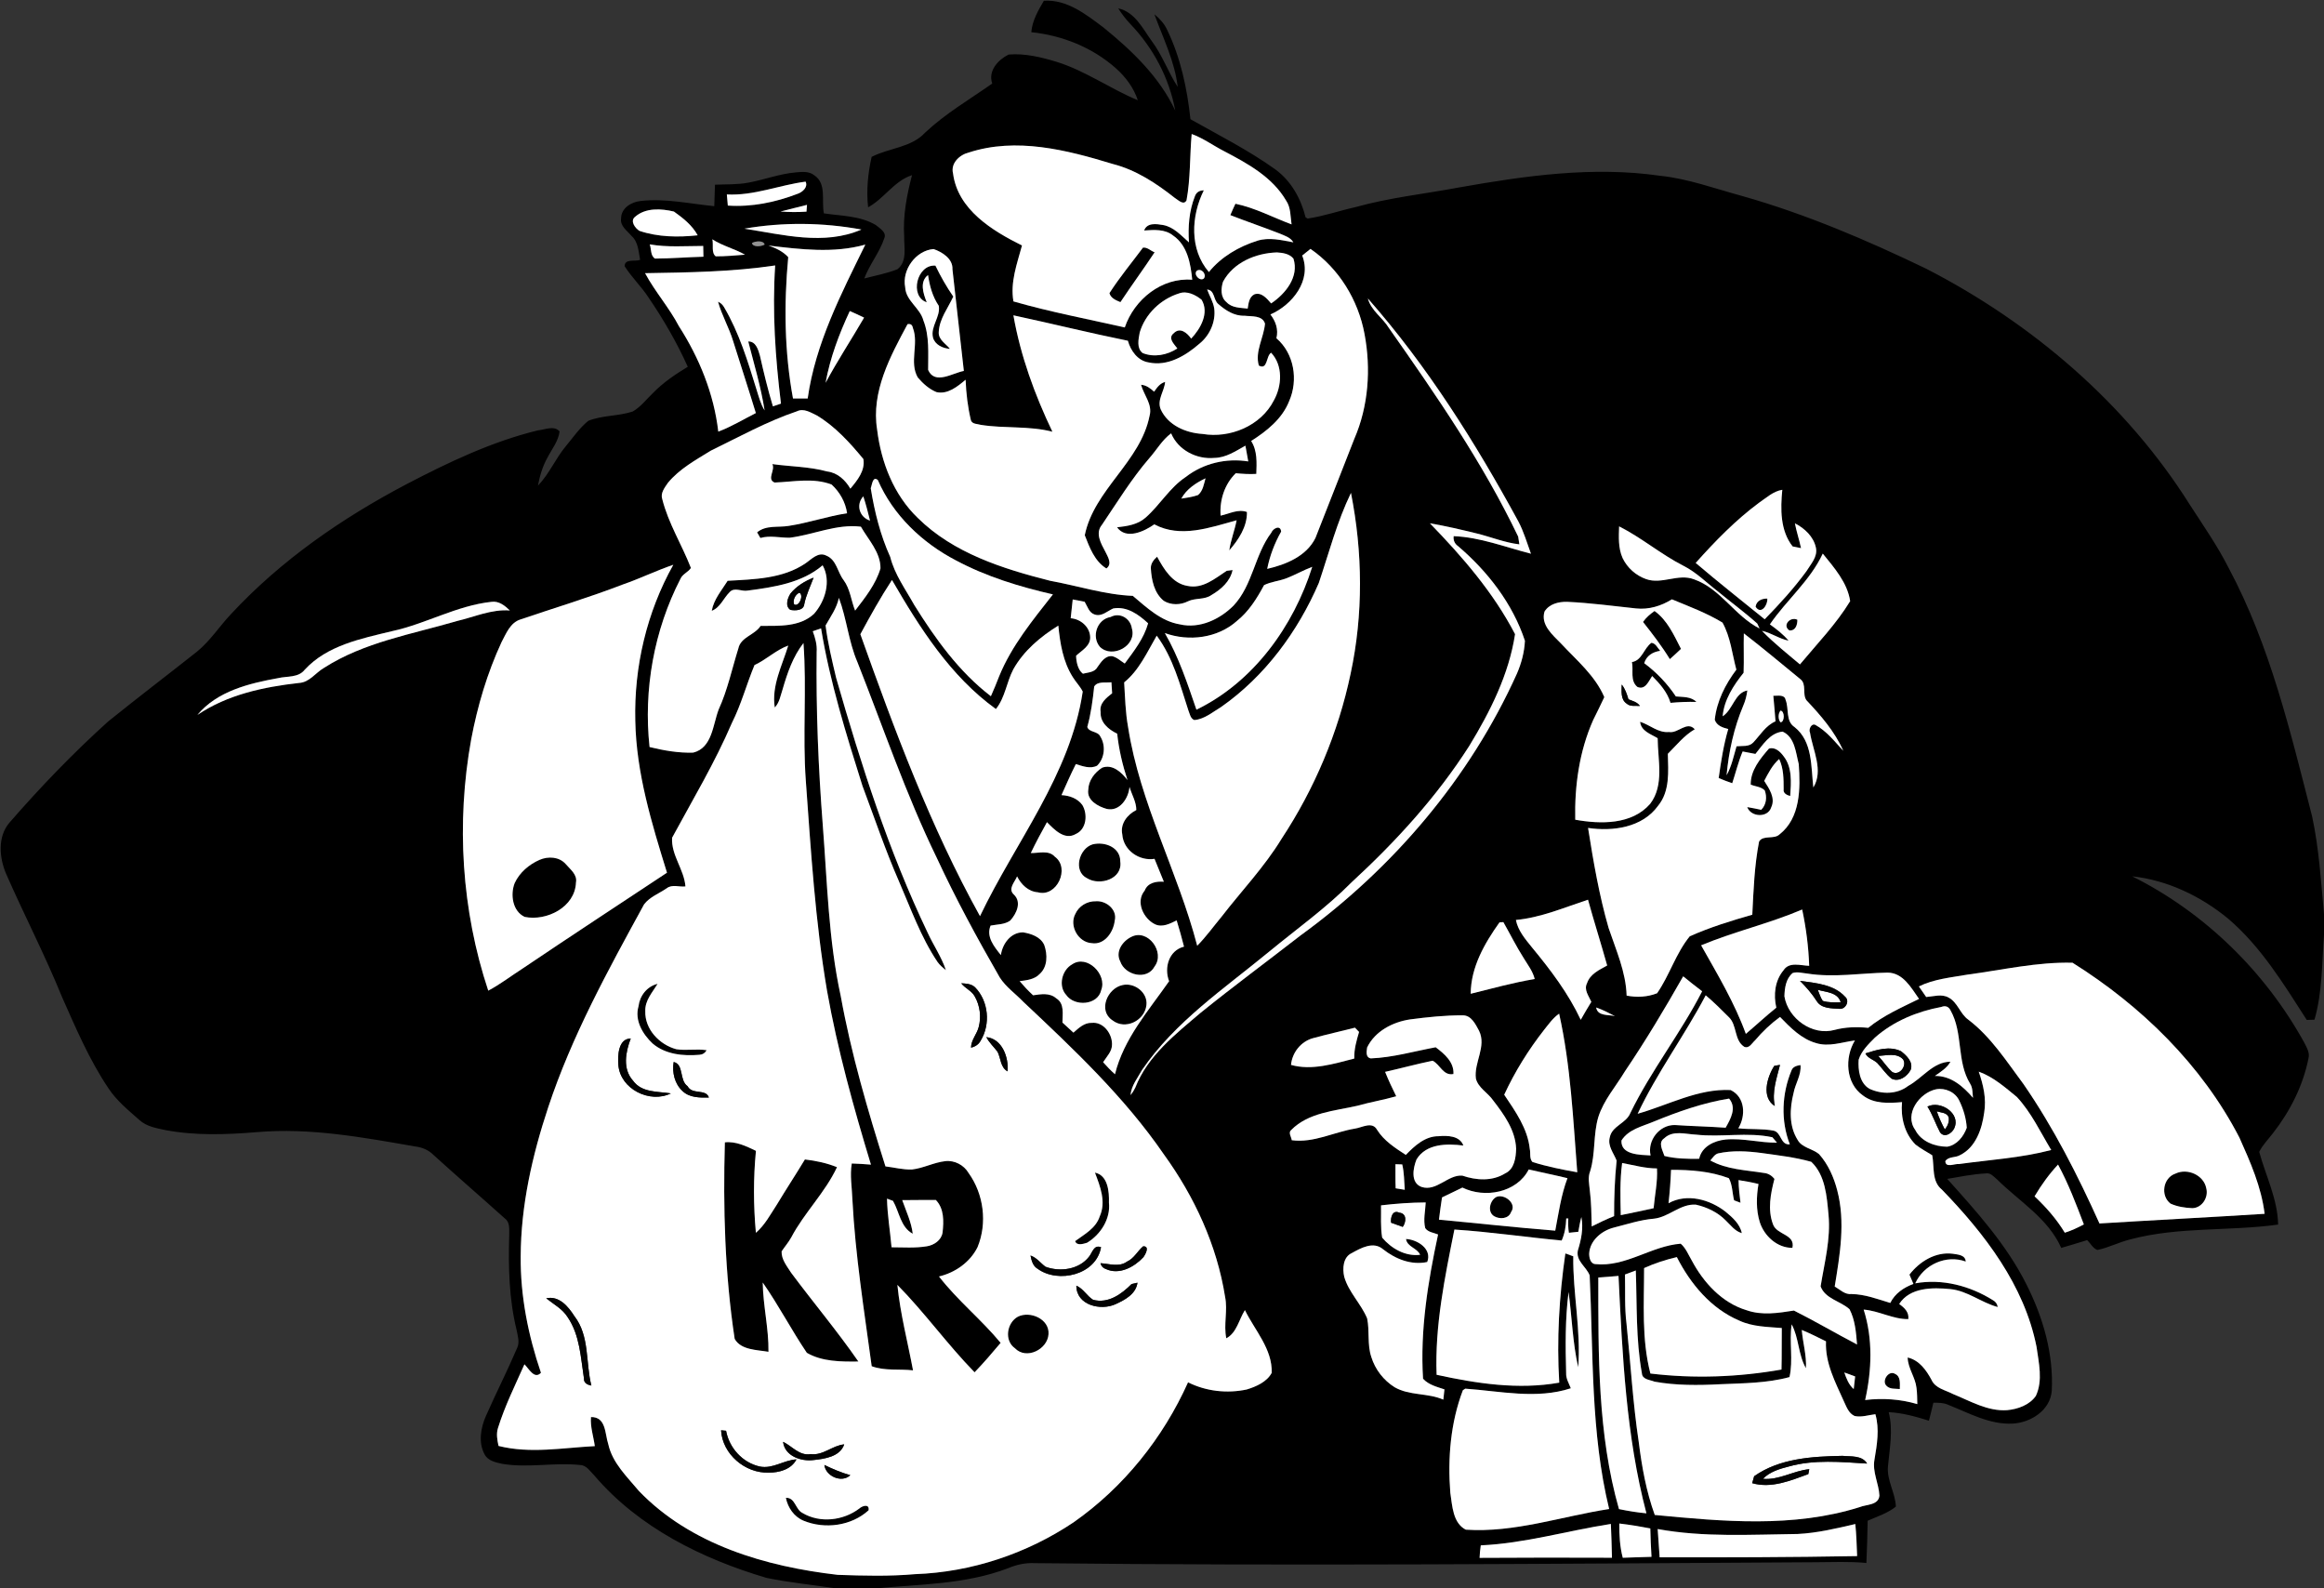 <?xml version="1.0" encoding="UTF-8" ?>
<!DOCTYPE svg PUBLIC "-//W3C//DTD SVG 1.1//EN" "http://www.w3.org/Graphics/SVG/1.1/DTD/svg11.dtd">
<svg width="777pt" height="531pt" viewBox="0 0 777 531" version="1.1" xmlns="http://www.w3.org/2000/svg">
<rect x="0" y="0" width="777" height="531" fill="#333333" stroke="none"/>
<g id="#000000ff">
<path fill="#000000" opacity="1.00" d=" M 344.80 10.76 C 345.13 6.90 347.09 3.52 349.00 0.26 C 356.72 -0.27 363.05 4.80 368.87 9.14 C 378.42 16.88 387.63 25.68 392.93 36.96 C 390.93 26.12 385.56 15.98 377.93 8.04 C 376.40 6.43 375.05 4.66 373.86 2.79 C 379.48 4.02 382.07 9.60 385.15 13.84 C 388.66 18.54 390.57 24.15 393.75 29.04 C 392.75 20.48 388.86 12.76 385.96 4.78 C 387.69 6.19 389.24 7.86 390.19 9.91 C 394.72 19.27 396.91 29.56 398.01 39.85 C 407.57 45.25 417.44 50.21 426.39 56.63 C 431.68 60.49 434.95 66.38 436.50 72.65 L 437.20 73.06 C 442.63 72.26 447.85 70.43 453.21 69.23 C 464.55 66.06 476.29 64.82 487.84 62.66 C 509.93 58.75 532.58 55.52 554.97 58.75 C 564.41 59.73 573.34 63.05 582.44 65.51 C 603.74 71.55 624.14 80.26 644.05 89.85 C 679.46 108.08 710.92 134.93 732.19 168.80 C 736.68 175.74 741.43 182.54 745.16 189.93 C 759.00 215.84 765.76 244.64 773.02 272.89 C 775.34 283.64 775.99 294.63 777.00 305.56 L 777.00 312.45 C 776.30 321.96 776.48 331.62 773.82 340.87 C 773.17 340.89 771.89 340.93 771.24 340.95 C 763.51 328.93 755.93 316.45 744.94 307.08 C 735.83 299.59 724.66 294.22 712.87 292.94 C 737.13 305.07 757.36 324.85 770.43 348.59 C 771.21 350.19 772.32 351.90 771.81 353.78 C 770.00 362.96 765.63 371.54 759.88 378.88 C 758.33 380.91 756.47 382.74 755.34 385.06 C 757.54 393.10 761.50 400.84 761.66 409.36 C 745.28 411.63 728.43 410.01 712.33 414.29 C 708.53 415.20 705.04 417.07 701.22 417.85 C 699.70 417.26 698.94 415.63 697.82 414.55 C 694.93 415.43 692.05 416.35 689.15 417.16 C 684.74 407.25 675.14 401.63 667.72 394.29 C 666.60 393.35 665.51 391.94 663.88 392.26 C 659.55 392.50 655.28 393.36 651.03 394.09 C 660.87 405.02 670.88 416.11 677.52 429.37 C 683.06 440.34 686.63 452.60 685.98 464.97 C 685.44 471.47 678.96 475.57 672.90 475.89 C 665.20 476.28 658.27 472.34 651.33 469.60 C 649.77 468.88 648.06 468.92 646.40 468.91 C 645.92 470.91 645.44 472.92 644.91 474.92 C 640.52 473.55 636.07 472.29 631.46 472.07 C 633.00 478.06 631.77 484.14 631.22 490.15 C 630.77 494.88 633.71 499.08 633.86 503.64 C 631.09 505.87 627.63 506.94 624.43 508.36 C 624.36 513.07 624.20 517.77 624.01 522.48 C 618.35 521.92 612.66 522.22 606.99 522.23 C 519.99 522.74 432.98 523.51 345.98 522.54 C 342.93 522.38 339.92 523.01 337.12 524.20 C 322.87 529.68 307.39 529.58 292.41 531.00 L 279.62 531.00 C 271.84 529.80 263.99 529.05 256.28 527.47 C 234.75 521.09 213.57 510.63 198.76 493.30 C 197.35 491.91 196.16 489.81 193.96 489.73 C 185.28 488.80 176.51 490.81 167.86 489.33 C 165.67 488.83 163.02 488.32 161.96 486.06 C 159.89 482.11 160.73 477.34 162.43 473.41 C 165.79 465.79 169.57 458.37 172.85 450.72 C 173.86 448.73 173.07 446.54 172.70 444.51 C 170.17 434.20 169.95 423.50 170.25 412.94 C 170.23 410.97 170.59 408.58 168.74 407.27 C 160.84 400.17 152.79 393.22 144.93 386.08 C 143.31 384.44 141.16 383.54 138.90 383.26 C 121.46 380.24 103.77 376.92 85.99 378.45 C 75.76 379.29 65.37 379.69 55.23 377.76 C 52.21 377.11 48.95 376.57 46.60 374.39 C 42.90 371.13 38.99 367.95 36.25 363.79 C 29.86 354.29 25.36 343.70 20.73 333.27 C 15.05 319.28 8.07 305.86 2.01 292.03 C -0.24 286.67 -0.86 279.78 3.11 275.06 C 13.47 263.15 24.43 251.75 36.16 241.18 C 45.96 233.27 55.99 225.65 65.87 217.83 C 70.29 214.24 73.36 209.36 77.25 205.26 C 93.92 187.31 114.33 173.20 135.94 161.84 C 149.96 154.53 164.39 147.64 179.81 143.87 C 182.18 143.67 185.21 142.10 187.09 144.22 C 186.68 147.51 184.49 150.14 183.02 153.01 C 181.40 155.89 180.46 159.10 179.86 162.34 C 183.63 158.44 185.72 153.31 189.17 149.16 C 191.59 146.27 193.75 143.07 196.69 140.67 C 201.42 138.79 206.70 139.15 211.52 137.57 C 214.23 136.04 216.12 133.46 218.35 131.35 C 221.74 127.85 225.81 125.13 229.95 122.61 C 226.29 114.45 221.76 106.67 216.71 99.28 C 214.33 95.67 211.15 92.65 208.84 88.99 C 208.84 86.37 212.32 87.52 214.02 86.87 C 213.47 84.09 213.42 80.87 211.13 78.86 C 209.70 77.12 207.26 75.59 207.65 73.02 C 207.67 69.56 211.05 67.53 214.13 67.19 C 222.39 66.23 230.61 68.13 238.81 68.92 C 238.89 66.52 238.95 64.13 239.04 61.74 C 242.78 61.58 246.55 61.76 250.25 61.05 C 255.54 60.08 260.63 58.10 266.03 57.63 C 268.13 57.44 270.52 57.17 272.27 58.62 C 276.46 61.39 274.58 67.13 275.46 71.33 C 281.29 72.20 287.59 72.12 292.80 75.22 C 294.12 76.33 296.55 77.66 295.63 79.70 C 294.05 84.46 290.70 88.39 288.96 93.09 C 292.67 92.11 296.49 91.42 300.06 90.00 C 303.40 87.35 302.23 82.70 302.30 79.02 C 301.85 72.08 303.18 65.23 304.92 58.55 C 298.90 60.51 295.63 66.37 290.24 69.30 C 289.61 63.65 290.18 57.96 291.42 52.44 C 297.28 49.42 304.65 49.38 309.33 44.31 C 316.10 37.94 324.18 33.25 331.74 27.92 C 330.27 23.69 333.70 19.96 337.23 18.23 C 342.70 17.78 348.15 19.12 353.35 20.70 C 362.94 23.69 371.19 29.68 380.41 33.50 C 379.04 29.33 376.36 25.76 373.12 22.86 C 365.30 15.89 355.18 11.83 344.80 10.76 M 398.42 44.80 C 397.76 52.18 398.05 59.68 396.70 66.97 C 395.74 68.80 393.88 66.82 392.83 66.20 C 386.61 61.29 379.85 56.81 372.09 54.83 C 356.66 50.12 339.77 45.80 323.89 50.99 C 320.84 51.72 317.76 54.57 318.64 57.99 C 320.21 70.08 331.72 77.11 341.69 82.06 C 340.04 88.14 337.71 94.34 338.83 100.76 C 351.09 104.28 363.63 106.65 376.06 109.46 C 379.22 100.11 388.44 92.65 398.61 93.52 C 398.08 88.15 397.01 82.02 392.22 78.74 C 389.48 76.52 385.81 76.82 382.53 77.05 C 383.49 74.36 386.62 74.84 388.86 75.22 C 392.44 75.87 394.91 78.74 397.52 81.03 C 397.16 75.83 397.56 70.51 399.49 65.63 C 399.96 64.31 400.96 63.64 402.48 63.63 C 398.22 72.18 397.62 83.35 404.18 90.94 C 408.29 85.85 414.18 82.44 420.36 80.48 C 424.34 79.23 428.46 80.29 432.42 81.01 C 431.44 79.33 429.53 78.81 427.87 78.08 C 422.40 75.94 416.83 74.06 411.35 71.91 C 411.88 70.63 412.45 69.37 413.05 68.11 C 419.63 69.48 425.57 72.68 431.82 75.01 C 431.41 72.32 431.60 69.35 429.97 67.01 C 425.38 59.17 417.15 54.67 409.37 50.59 C 405.69 48.72 402.33 46.20 398.42 44.80 M 243.01 65.00 C 243.12 66.24 243.23 67.48 243.34 68.72 C 251.33 69.27 259.31 67.62 266.74 64.76 C 268.30 64.21 270.21 62.57 269.35 60.72 C 260.55 61.86 252.06 65.48 243.01 65.00 M 260.96 70.70 C 263.84 70.93 266.75 70.95 269.64 70.75 C 269.68 70.18 269.77 69.05 269.81 68.48 C 266.87 69.27 263.90 69.91 260.96 70.70 M 212.33 72.48 C 210.54 73.85 212.37 76.34 213.81 77.18 C 220.04 79.28 226.78 79.36 233.26 78.66 C 231.45 75.31 228.37 72.89 225.32 70.72 C 221.09 69.70 215.82 69.38 212.33 72.48 M 248.87 76.44 C 261.69 78.43 275.53 82.15 288.01 76.73 C 275.12 74.36 261.78 74.21 248.87 76.44 M 238.16 80.00 C 238.61 81.79 237.73 84.50 239.30 85.69 C 242.56 85.70 245.83 85.41 249.08 85.14 C 245.59 83.14 241.57 82.21 238.16 80.00 M 251.40 81.26 C 251.76 82.74 254.54 82.41 255.64 81.75 C 255.26 80.28 252.48 80.58 251.40 81.26 M 217.23 81.69 C 217.81 83.22 217.41 85.49 219.00 86.44 C 224.39 86.42 229.78 85.96 235.18 85.82 C 235.16 84.62 235.13 83.42 235.11 82.22 C 229.15 82.23 223.14 82.72 217.23 81.69 M 256.94 82.09 C 259.38 82.93 261.75 84.02 263.53 85.96 C 262.07 101.70 262.25 117.63 265.13 133.21 C 266.76 133.18 268.40 133.18 270.04 133.20 C 272.62 114.83 281.25 98.21 289.31 81.77 C 278.72 84.75 267.67 83.35 256.94 82.09 M 302.63 96.01 C 302.85 100.58 307.62 102.91 308.73 107.14 C 310.80 112.41 310.29 118.14 310.31 123.67 C 312.57 128.75 318.48 124.68 322.25 124.00 C 321.03 112.66 319.65 101.35 318.44 90.01 C 318.62 86.49 315.03 84.25 312.12 83.25 C 306.18 83.74 301.50 90.19 302.63 96.01 M 408.90 94.18 C 408.18 96.44 408.02 99.34 410.06 101.00 C 411.87 102.97 414.72 102.86 417.15 103.16 C 417.44 101.42 417.60 99.27 419.41 98.38 C 421.80 97.58 423.61 99.85 424.99 101.43 C 429.76 98.23 434.41 92.56 432.45 86.46 C 431.14 84.82 428.87 84.50 426.92 84.38 C 419.87 84.60 412.36 87.71 408.90 94.18 M 435.37 85.42 C 438.67 93.68 432.06 101.94 424.75 105.12 C 426.53 107.43 427.48 110.15 426.75 113.07 C 432.70 118.17 434.11 127.03 431.02 134.07 C 428.69 140.02 423.53 144.09 418.31 147.42 C 420.41 150.69 420.16 154.70 420.03 158.42 C 417.74 158.56 415.45 158.41 413.17 158.19 C 409.40 161.87 407.72 167.16 408.09 172.37 C 411.01 171.77 413.87 170.07 416.90 171.15 C 416.99 176.06 414.10 180.42 410.99 183.98 C 411.49 180.55 412.80 177.32 413.45 173.92 C 404.61 176.34 394.69 179.98 385.93 175.28 C 382.53 177.67 376.50 180.51 373.47 176.27 C 376.83 175.89 380.40 175.38 383.02 173.03 C 387.82 168.83 391.04 163.02 396.44 159.45 C 402.32 154.87 410.00 153.07 417.34 154.25 C 417.02 152.49 416.70 150.73 416.39 148.98 C 413.15 150.78 409.90 153.01 406.05 153.07 C 400.08 153.64 393.92 150.48 391.55 144.86 C 388.53 147.08 386.68 150.45 384.22 153.21 C 378.27 160.11 373.52 167.91 368.42 175.44 C 366.07 178.23 368.11 181.71 369.54 184.39 C 370.37 186.11 371.98 188.53 369.90 190.03 C 365.98 187.62 364.28 183.01 362.68 178.92 C 365.81 163.63 381.30 154.39 384.34 139.02 C 385.41 135.19 382.43 132.09 381.50 128.62 C 383.26 128.75 384.61 129.81 385.87 130.94 C 386.82 129.56 387.82 128.14 389.54 127.67 C 389.30 130.77 386.75 133.65 388.06 136.82 C 390.49 142.17 396.44 144.72 402.03 145.06 C 411.24 146.62 421.56 142.36 425.89 133.87 C 428.61 129.01 429.02 122.18 424.98 117.91 C 423.23 119.01 423.88 123.81 420.88 122.20 C 419.49 117.55 422.55 112.87 422.94 108.18 C 422.01 105.31 418.43 105.85 416.06 105.54 C 412.68 105.67 409.75 103.76 407.31 101.62 C 405.62 100.25 406.23 97.03 403.59 96.78 C 404.36 98.89 405.61 100.85 405.96 103.11 C 406.52 107.57 404.46 112.15 400.97 114.93 C 396.37 118.93 390.37 122.54 384.02 121.15 C 380.38 120.58 378.02 117.25 377.10 113.91 C 364.29 111.31 351.60 108.15 338.82 105.41 C 341.19 118.96 345.95 131.95 351.86 144.32 C 344.03 142.29 335.87 143.29 327.95 142.03 C 326.85 141.68 325.12 141.84 324.63 140.56 C 323.56 136.10 323.01 131.52 322.84 126.94 C 320.14 129.20 316.88 131.91 313.11 131.08 C 310.63 130.07 308.57 128.20 306.85 126.19 C 303.92 121.10 307.27 114.94 305.21 109.62 C 305.02 108.57 304.42 108.16 303.42 108.37 C 297.62 119.15 291.21 130.97 293.26 143.66 C 294.60 154.57 298.80 165.42 306.85 173.14 C 318.75 184.91 335.25 190.13 351.08 194.14 C 360.30 195.81 369.34 198.80 378.74 199.19 C 383.44 203.14 388.17 207.68 394.49 208.72 C 401.08 210.25 407.83 207.05 412.43 202.44 C 418.86 195.58 419.47 185.45 425.06 178.06 C 425.58 176.64 428.14 175.31 428.33 177.72 C 426.13 181.60 424.54 185.79 423.67 190.17 C 429.93 188.73 436.80 185.94 439.80 179.84 C 444.18 168.82 448.43 157.75 452.79 146.72 C 457.55 135.77 458.41 123.30 456.21 111.63 C 454.11 100.30 447.68 89.76 438.14 83.20 C 437.22 83.95 436.30 84.69 435.37 85.42 M 215.67 91.32 C 219.00 97.50 223.71 102.81 226.98 109.03 C 233.81 119.67 238.69 131.66 240.15 144.28 C 244.53 142.65 248.54 140.19 252.71 138.08 C 250.25 130.02 247.62 122.01 245.10 113.97 C 243.73 109.48 241.32 105.39 240.07 100.86 C 240.96 101.26 241.64 101.89 242.11 102.73 C 247.13 111.26 250.02 120.78 252.92 130.18 C 253.68 132.57 254.29 135.05 255.64 137.20 C 254.41 129.37 252.13 121.79 250.17 114.15 C 252.73 114.08 253.52 116.94 254.08 118.93 C 255.36 124.61 256.73 130.27 258.41 135.84 C 259.31 135.54 260.20 135.23 261.11 134.92 C 259.22 119.61 258.16 104.16 259.17 88.74 C 244.76 90.89 230.20 91.07 215.67 91.32 M 400.15 90.50 C 398.85 91.71 401.22 94.27 402.53 93.06 C 403.51 91.65 401.65 89.50 400.15 90.50 M 381.05 111.13 C 380.64 113.36 379.94 116.37 382.01 118.01 C 385.82 119.56 390.26 118.71 393.63 116.48 C 392.56 115.02 390.34 113.05 392.42 111.40 C 394.54 109.23 396.95 111.31 398.25 113.20 C 401.38 109.89 404.38 104.62 401.74 100.20 C 399.68 98.55 396.84 97.09 394.17 98.09 C 388.06 100.00 382.88 104.96 381.05 111.13 M 457.33 99.77 C 458.43 103.90 462.25 106.15 464.37 109.66 C 480.09 132.03 495.73 154.65 507.58 179.38 C 507.68 180.02 507.88 181.32 507.98 181.97 C 503.10 181.40 498.53 179.51 493.79 178.34 C 488.58 177.06 483.35 175.83 478.07 174.93 C 488.94 186.12 499.31 198.08 506.54 211.99 C 504.50 225.39 498.26 237.82 491.26 249.30 C 480.42 266.29 466.72 281.29 451.92 294.91 C 443.41 303.51 433.52 310.54 424.21 318.21 C 409.31 330.48 392.84 341.55 381.80 357.71 C 380.33 360.39 378.21 362.94 377.98 366.10 C 378.61 365.33 379.13 364.49 379.56 363.60 C 383.71 352.93 393.05 345.67 401.51 338.48 C 412.41 329.69 423.68 321.35 434.75 312.76 C 465.73 290.26 491.42 260.15 507.18 225.15 C 508.68 221.68 509.66 217.98 509.84 214.20 C 505.72 201.75 497.38 191.00 487.47 182.55 C 486.35 181.78 485.83 180.56 486.02 179.23 C 494.94 179.59 503.30 182.92 511.86 185.10 C 510.53 181.49 509.46 177.76 507.66 174.34 C 493.31 147.99 477.19 122.34 457.33 99.77 M 284.11 103.98 C 280.54 111.65 277.52 119.63 276.02 127.98 C 280.01 120.53 284.66 113.48 288.90 106.18 C 287.32 105.41 285.72 104.67 284.11 103.98 M 266.45 137.49 C 256.43 140.88 247.14 146.03 237.65 150.65 C 232.58 153.78 227.17 156.73 223.32 161.39 C 222.26 162.96 220.74 164.81 221.41 166.82 C 223.45 174.95 227.99 182.11 231.00 189.86 C 230.09 191.29 228.21 191.86 227.51 193.48 C 218.66 210.66 215.09 230.52 217.17 249.72 C 221.94 250.89 226.85 251.75 231.77 251.59 C 238.15 250.00 238.33 242.23 240.28 237.16 C 243.26 230.63 244.73 223.58 246.86 216.76 C 247.67 212.93 252.30 212.32 254.30 209.23 C 260.35 209.20 267.43 209.65 272.18 205.18 C 275.93 200.90 277.95 194.23 275.04 188.97 C 268.10 194.89 258.73 196.28 249.99 197.42 C 247.98 197.83 245.51 196.15 243.93 197.96 C 241.87 199.98 240.83 203.08 237.96 204.19 C 238.65 200.35 241.28 197.36 243.28 194.15 C 252.13 193.64 261.69 193.50 269.30 188.32 C 271.34 186.95 273.55 184.36 276.26 185.73 C 279.71 187.13 279.99 191.26 282.04 193.91 C 284.26 196.90 284.54 200.74 285.90 204.12 C 289.23 199.79 292.82 195.30 294.38 190.00 C 294.42 184.62 290.35 180.49 287.83 176.06 C 279.64 175.08 272.02 178.75 264.06 179.75 C 260.77 179.81 257.48 178.90 254.22 179.84 C 253.95 179.37 253.40 178.43 253.13 177.96 C 256.10 175.46 260.15 176.39 263.69 175.80 C 270.28 174.79 276.62 172.58 283.21 171.57 C 282.69 167.87 280.77 164.50 278.05 161.98 C 271.91 159.61 265.29 161.08 258.95 161.30 C 256.26 160.13 259.28 157.26 258.23 155.14 C 264.35 155.99 270.57 155.97 276.58 157.61 C 280.03 158.02 282.63 160.48 284.31 163.36 C 286.62 160.59 289.32 157.33 288.66 153.45 C 284.13 147.97 279.24 142.55 273.08 138.87 C 271.06 137.91 268.72 136.37 266.45 137.49 M 291.12 163.20 C 292.38 171.05 294.34 178.91 297.64 186.18 C 299.12 192.08 302.78 197.03 305.69 202.27 C 312.72 213.54 320.65 224.60 331.29 232.74 C 332.30 230.54 333.18 228.28 334.07 226.03 C 338.24 215.83 345.31 207.28 352.03 198.70 C 340.86 196.14 329.78 192.76 319.64 187.35 C 308.37 181.49 298.59 172.24 293.49 160.47 C 291.75 159.00 291.56 162.15 291.12 163.20 M 394.95 166.68 C 396.83 166.39 398.74 166.13 400.54 165.49 C 402.20 164.12 402.51 161.84 403.05 159.89 C 399.84 161.41 396.69 163.49 394.95 166.68 M 588.10 168.07 C 580.25 173.89 573.42 180.92 566.93 188.18 C 574.49 194.62 582.29 200.77 590.00 207.02 C 594.96 201.94 599.76 196.68 603.96 190.95 C 605.42 188.53 607.80 186.13 607.12 183.05 C 606.35 179.39 603.33 176.58 600.10 174.94 C 600.64 177.74 601.56 180.44 602.15 183.23 C 601.45 183.09 600.04 182.80 599.34 182.66 C 595.16 177.36 595.26 170.12 595.89 163.73 C 592.84 164.23 590.56 166.41 588.10 168.07 M 440.93 194.87 C 433.90 211.15 422.93 226.05 408.32 236.30 C 405.46 237.99 402.73 240.42 399.30 240.70 C 397.97 240.18 397.80 238.60 397.31 237.45 C 394.52 228.86 392.20 219.87 386.73 212.49 C 383.55 217.96 380.88 224.03 375.85 228.11 C 376.16 233.10 376.26 238.13 377.16 243.05 C 381.10 268.51 393.81 291.39 400.27 316.15 C 403.25 313.15 405.71 309.69 408.41 306.45 C 415.10 297.79 422.74 289.81 428.45 280.44 C 439.50 263.69 447.44 244.85 451.56 225.21 C 455.83 205.34 455.62 184.68 451.68 164.77 C 447.02 174.38 444.33 184.78 440.93 194.87 M 290.88 174.03 C 290.20 171.30 289.52 168.58 288.64 165.92 C 286.06 168.68 287.33 172.92 290.88 174.03 M 541.33 175.96 C 541.20 179.51 541.01 183.22 542.49 186.54 C 544.04 189.80 546.93 192.38 550.34 193.58 C 555.62 195.48 561.08 191.62 566.38 193.66 C 575.28 196.78 580.02 205.95 588.29 210.10 C 588.10 209.69 587.72 208.87 587.53 208.46 C 583.32 204.68 578.73 201.34 574.38 197.73 C 570.57 194.81 567.16 191.31 562.83 189.13 C 555.32 185.31 548.86 179.75 541.33 175.96 M 609.42 185.06 C 605.20 194.12 597.30 200.58 591.74 208.72 C 593.99 210.33 596.20 212.04 597.99 214.17 C 594.85 213.55 592.21 211.55 589.09 210.88 C 593.02 214.94 597.48 218.46 601.79 222.10 C 607.55 215.19 613.88 208.66 618.58 200.95 C 617.66 194.76 613.24 189.78 609.42 185.06 M 208.23 195.39 C 196.98 199.73 185.41 203.19 174.00 207.08 C 170.59 208.14 169.22 211.79 167.68 214.67 C 162.89 225.01 159.64 236.01 157.53 247.20 C 152.49 275.09 154.29 304.25 163.24 331.16 C 167.29 329.02 170.92 326.20 174.76 323.74 C 190.77 312.96 206.90 302.37 223.00 291.73 C 217.88 275.22 212.73 258.41 212.40 240.98 C 211.95 222.86 216.24 204.64 225.11 188.80 C 219.39 190.75 213.94 193.42 208.23 195.39 M 430.19 193.28 C 427.72 194.24 424.99 194.42 422.62 195.60 C 420.24 200.03 417.53 204.39 413.55 207.57 C 407.09 213.35 397.46 214.52 389.45 211.63 C 394.12 219.66 397.00 228.49 400.01 237.24 C 419.06 228.00 432.48 209.37 438.73 189.49 C 435.81 190.59 433.09 192.14 430.19 193.28 M 298.22 193.88 C 294.38 199.73 290.98 205.86 287.65 212.01 C 299.11 244.15 311.07 276.36 327.65 306.26 C 339.48 281.46 357.85 259.05 362.00 231.19 C 361.13 229.42 359.69 228.02 358.67 226.34 C 355.41 221.21 354.43 215.07 353.84 209.13 C 347.86 212.83 342.28 217.52 338.79 223.73 C 336.53 228.02 336.07 233.17 332.97 237.02 C 317.74 226.05 307.50 209.87 298.22 193.88 M 280.47 199.86 C 279.75 203.30 277.69 206.13 276.02 209.08 C 276.77 214.99 278.18 220.80 279.55 226.59 C 287.88 255.58 297.09 284.47 310.13 311.74 C 312.06 315.98 314.77 319.86 316.25 324.30 C 315.21 323.48 314.20 322.63 313.44 321.56 C 307.85 313.22 304.50 303.70 300.53 294.56 C 295.97 284.12 292.34 273.32 288.34 262.67 C 282.88 245.37 277.47 227.99 274.51 210.05 C 273.58 210.37 272.66 210.69 271.74 211.02 C 272.56 213.25 273.22 215.55 273.04 217.96 C 272.80 237.29 273.60 256.63 275.09 275.91 C 276.58 294.97 276.99 314.23 281.09 332.97 C 284.59 352.31 290.12 371.20 296.04 389.91 C 299.00 390.26 301.94 391.07 304.95 390.94 C 308.75 390.50 312.21 388.59 316.02 388.16 C 319.13 387.78 322.29 389.46 323.85 392.14 C 328.92 399.20 330.15 408.88 326.82 416.93 C 324.32 421.96 319.35 425.43 313.94 426.71 C 320.10 434.68 328.12 441.11 334.55 448.90 C 331.74 452.25 328.88 455.58 325.84 458.74 C 316.76 449.44 309.15 438.77 300.03 429.52 C 300.98 439.18 303.48 448.58 305.26 458.09 C 300.66 457.56 295.84 458.34 291.44 456.71 C 288.94 438.18 285.96 419.69 284.99 401.00 C 284.86 396.98 284.10 392.94 284.78 388.94 C 286.92 389.00 289.06 389.15 291.19 389.32 C 285.39 370.20 280.02 350.93 276.52 331.25 C 272.56 308.05 271.13 284.52 269.42 261.07 C 268.29 245.71 269.77 230.31 268.63 214.96 C 265.10 219.50 263.23 224.99 261.65 230.45 C 260.94 232.52 260.63 234.87 259.03 236.50 C 257.91 229.20 261.48 222.55 263.54 215.80 C 259.41 217.30 256.23 220.50 252.26 222.32 C 249.60 228.72 247.83 235.47 244.70 241.68 C 239.00 254.95 231.57 267.38 224.71 280.04 C 224.34 285.84 228.71 290.59 229.17 296.32 C 227.09 296.58 224.73 295.53 222.92 296.93 C 220.38 298.68 217.22 299.82 215.33 302.33 C 203.33 324.27 191.16 346.34 183.28 370.18 C 177.95 386.24 174.13 403.02 174.09 420.01 C 173.96 433.28 176.60 446.39 180.86 458.90 C 178.66 461.26 176.78 457.44 175.34 456.07 C 172.22 463.10 168.78 470.01 166.49 477.37 C 165.86 479.34 166.25 481.39 166.68 483.36 C 177.27 486.02 188.17 483.97 198.87 483.42 C 198.43 480.18 197.31 477.00 197.59 473.70 C 202.70 473.62 202.21 479.31 203.37 482.78 C 204.76 489.08 209.64 493.63 213.61 498.41 C 230.88 516.37 256.00 523.68 280.09 526.45 C 288.70 526.75 297.33 526.98 305.93 526.22 C 324.77 525.56 343.29 519.37 358.93 508.90 C 375.66 497.19 388.87 480.69 397.21 462.09 C 403.21 465.10 410.25 465.89 416.81 464.49 C 419.99 463.53 423.59 461.94 425.18 458.92 C 425.44 450.95 419.54 444.73 416.22 437.95 C 414.21 441.10 413.52 445.51 410.00 447.38 C 409.04 442.79 410.53 438.12 409.60 433.55 C 406.87 416.27 399.33 399.97 389.11 385.87 C 375.96 366.72 358.96 350.71 342.11 334.87 C 339.50 332.15 336.30 329.94 334.25 326.74 C 326.73 313.68 319.53 300.42 313.19 286.75 C 302.87 265.56 295.32 243.20 286.66 221.32 C 283.70 214.44 283.09 206.84 280.47 199.86 M 164.36 201.18 C 152.71 202.42 142.38 208.56 131.02 211.00 C 120.72 213.50 109.38 215.73 101.88 223.88 C 99.77 226.60 96.01 225.97 93.01 226.68 C 83.28 228.44 72.59 231.03 65.99 239.00 C 76.01 232.20 88.14 229.63 99.99 228.30 C 103.47 228.11 105.49 224.89 108.31 223.27 C 121.73 214.65 137.72 212.02 152.78 207.60 C 158.64 206.23 164.34 203.60 170.47 204.07 C 168.84 202.49 166.79 200.83 164.36 201.18 M 358.65 200.39 C 358.42 202.48 358.20 204.58 357.97 206.67 C 361.30 206.92 364.39 209.56 364.49 213.00 C 364.57 215.98 361.66 217.43 359.78 219.19 C 359.81 221.22 360.38 223.96 362.06 225.21 C 363.75 224.76 365.98 224.78 366.91 223.02 C 368.09 221.36 369.47 219.13 371.82 219.35 C 373.44 219.72 374.67 220.95 376.05 221.81 C 379.13 217.64 382.44 213.45 383.86 208.36 C 380.66 205.41 376.80 202.60 372.20 203.40 C 370.23 204.26 368.37 206.19 366.05 205.44 C 364.10 204.89 363.58 202.69 362.64 201.16 C 361.31 200.88 359.98 200.63 358.65 200.39 M 516.39 204.43 C 515.03 208.89 519.13 212.27 521.89 215.10 C 527.11 220.72 533.30 225.83 536.38 233.04 C 535.20 235.61 533.91 238.13 532.67 240.67 C 528.02 251.11 526.41 262.65 526.66 274.02 C 535.10 275.53 545.58 275.76 551.71 268.71 C 556.50 262.45 554.25 254.03 554.22 246.77 C 551.92 245.37 548.67 244.42 548.35 241.28 C 551.62 242.29 554.35 245.05 558.01 244.70 C 561.07 245.26 564.00 240.87 566.63 243.78 C 563.05 245.86 560.50 249.12 557.62 251.99 C 557.77 257.89 558.36 264.48 554.35 269.37 C 549.09 276.66 539.24 277.99 530.95 276.77 C 532.72 288.02 534.66 299.30 537.83 310.26 C 540.31 317.63 543.60 324.91 543.84 332.82 C 547.24 333.48 550.78 333.31 554.03 332.03 C 558.19 326.03 560.29 318.70 564.95 312.99 C 571.68 309.99 578.77 307.80 585.86 305.77 C 586.27 297.58 586.56 289.37 588.13 281.31 C 589.51 279.02 593.10 280.71 594.97 278.92 C 601.98 273.43 601.98 263.49 601.39 255.42 C 600.39 251.60 600.10 246.40 595.99 244.57 C 591.74 245.00 589.37 249.04 586.90 252.03 C 585.47 251.76 584.05 251.49 582.63 251.21 C 581.19 254.65 580.31 258.28 579.15 261.82 C 577.61 261.30 576.10 260.72 574.62 260.09 C 575.39 254.58 576.25 249.06 577.82 243.70 C 575.99 243.25 573.94 242.60 573.31 240.60 C 573.95 234.45 576.85 228.75 580.53 223.86 C 579.11 218.58 578.60 212.98 575.89 208.12 C 570.57 204.89 564.70 202.71 558.97 200.35 C 555.40 202.58 551.23 203.85 547.00 203.39 C 539.33 202.57 531.66 201.54 523.95 201.18 C 521.12 201.12 517.98 201.87 516.39 204.43 M 583.03 211.73 C 582.91 216.11 583.12 220.51 582.95 224.89 C 579.59 229.08 576.40 233.96 575.95 239.45 C 579.40 237.22 579.97 231.61 584.20 230.81 C 583.97 232.55 583.55 234.27 582.84 235.88 C 579.73 243.27 577.99 251.19 577.26 259.16 C 578.95 256.16 579.63 252.75 580.59 249.48 C 582.46 249.26 584.74 249.74 586.18 248.20 C 588.54 245.71 590.32 242.55 593.62 241.13 C 593.42 238.28 593.13 235.43 592.89 232.59 C 594.23 232.66 596.63 232.03 596.99 233.95 C 598.19 236.94 596.92 241.06 600.01 243.07 C 606.08 247.89 605.46 256.31 606.27 263.24 C 609.76 257.54 606.09 250.89 605.16 244.94 C 604.59 243.83 605.62 241.66 606.96 242.33 C 610.72 244.41 613.41 247.88 616.28 250.99 C 613.47 244.59 608.75 239.16 603.98 234.10 C 602.48 232.08 604.13 228.73 601.94 227.04 C 595.66 221.91 589.45 216.68 583.03 211.73 M 365.83 229.49 C 365.34 234.04 364.76 238.59 363.52 243.02 C 364.14 244.88 367.06 244.37 367.87 246.19 C 369.76 249.18 369.35 253.51 366.78 255.97 C 364.50 257.11 361.94 256.12 359.69 255.42 C 357.98 258.83 356.44 262.32 354.89 265.80 C 357.55 265.93 360.25 266.88 361.87 269.10 C 363.71 272.18 363.30 277.20 359.67 278.80 C 355.94 280.99 352.47 277.31 350.04 274.84 C 348.15 278.23 346.31 281.65 344.63 285.16 C 347.31 285.24 350.62 284.07 352.68 286.39 C 357.88 290.19 353.34 300.05 347.00 298.28 C 343.80 298.04 341.42 295.69 340.05 292.96 C 339.28 294.88 336.88 297.11 338.96 299.03 C 341.68 301.57 339.85 305.41 337.78 307.72 C 335.90 309.10 333.39 308.98 331.19 309.41 C 329.61 313.15 332.44 316.52 334.63 319.27 C 335.16 315.51 337.91 311.66 342.04 311.67 C 344.77 312.12 347.93 313.17 349.14 315.92 C 350.26 319.10 350.29 323.20 347.58 325.61 C 345.85 327.43 343.24 327.69 340.90 327.99 C 342.31 329.64 343.80 331.23 345.40 332.71 C 348.03 332.34 350.97 331.79 353.17 333.75 C 355.96 335.45 355.23 339.07 355.21 341.82 C 356.42 342.96 357.65 344.08 358.89 345.20 C 360.64 343.67 362.52 341.83 365.03 341.93 C 368.86 341.53 371.78 345.46 371.79 349.00 C 371.90 351.41 370.00 353.19 368.81 355.08 C 370.06 356.49 371.37 357.85 372.78 359.11 C 375.70 347.19 384.03 337.83 390.88 328.00 C 389.12 323.53 390.80 317.69 395.86 316.45 C 395.10 313.51 394.31 310.58 393.40 307.68 C 391.18 308.75 388.66 310.12 386.18 308.98 C 382.29 307.10 379.58 301.46 382.70 297.73 C 383.73 295.05 386.55 294.56 389.12 294.75 C 388.07 292.20 387.06 289.64 386.00 287.10 C 380.88 287.91 375.59 284.23 375.22 278.93 C 374.47 275.37 376.91 272.30 379.91 270.78 C 379.93 268.08 378.38 265.61 377.63 263.05 C 377.34 266.83 374.34 271.39 370.03 270.41 C 367.18 269.62 363.30 267.55 363.85 264.02 C 363.93 260.93 365.99 258.18 368.53 256.61 C 372.03 255.36 375.00 258.22 376.96 260.76 C 375.30 255.72 374.08 250.54 373.52 245.26 C 370.61 243.86 367.77 241.53 367.98 237.96 C 367.50 235.12 369.88 233.29 371.83 231.75 C 371.74 230.52 371.66 229.29 371.59 228.07 C 369.73 228.33 366.97 227.63 365.83 229.49 M 595.28 237.55 C 594.45 238.61 594.45 240.40 595.28 241.46 C 596.76 241.37 596.74 237.66 595.28 237.55 M 506.82 307.53 C 507.53 311.15 510.00 313.98 512.24 316.76 C 518.43 324.26 524.35 332.06 528.50 340.91 C 529.64 338.89 530.82 336.88 532.04 334.90 C 531.20 332.96 529.47 330.85 530.61 328.67 C 531.61 325.60 534.73 324.20 537.34 322.75 C 535.28 315.40 532.96 308.12 530.93 300.76 C 523.00 303.36 515.22 306.74 506.82 307.53 M 568.75 316.01 C 574.18 325.65 579.91 335.17 583.70 345.61 C 587.12 342.72 590.39 339.66 593.89 336.85 C 592.90 332.57 593.40 327.80 596.31 324.34 C 598.18 321.41 602.05 322.78 604.88 322.86 C 604.66 316.52 603.85 310.24 602.54 304.04 C 591.52 308.74 579.79 311.40 568.75 316.01 M 501.34 308.33 C 496.33 315.36 491.76 323.31 491.71 332.20 C 498.82 330.44 505.88 328.48 513.11 327.27 C 512.50 324.72 510.86 322.63 509.53 320.44 C 507.01 316.50 504.94 312.31 502.63 308.25 C 502.31 308.27 501.66 308.31 501.34 308.33 M 657.80 325.80 C 652.31 326.76 646.62 327.26 641.55 329.75 C 642.36 330.93 643.19 332.11 644.00 333.29 C 646.46 333.11 649.16 332.16 651.47 333.46 C 654.54 335.07 655.30 338.92 658.09 340.87 C 665.71 346.68 670.90 354.86 676.56 362.44 C 686.61 377.02 694.66 392.87 701.93 408.99 C 720.33 407.85 738.75 406.93 757.15 405.76 C 756.06 396.79 752.38 388.46 748.72 380.29 C 736.17 356.00 715.93 336.26 692.93 321.83 C 681.10 321.52 669.47 324.25 657.80 325.80 M 599.36 325.26 C 597.08 327.15 596.68 330.26 596.59 333.04 C 597.80 340.49 605.91 346.35 613.38 344.28 C 617.07 343.30 620.85 343.22 624.62 343.59 C 629.71 339.43 635.76 336.81 641.61 333.92 C 638.98 330.21 636.27 325.15 631.07 325.13 C 622.13 325.28 613.13 326.87 604.22 325.44 C 602.61 325.30 600.94 324.76 599.36 325.26 M 543.22 358.21 C 540.21 363.22 536.19 367.74 534.38 373.39 C 532.61 379.30 533.48 385.64 531.64 391.54 C 530.81 393.59 531.34 395.80 531.53 397.93 C 532.05 401.92 532.06 405.96 532.17 409.98 C 534.63 408.75 537.10 407.55 539.66 406.54 C 539.64 400.33 539.86 394.14 540.50 387.97 C 539.52 385.47 537.43 383.08 538.21 380.21 C 538.94 376.35 543.71 375.55 545.09 372.07 C 551.99 357.87 561.91 345.41 569.09 331.37 C 566.93 329.75 564.84 328.06 562.75 326.37 C 556.60 337.20 550.20 347.89 543.22 358.21 M 570.28 332.72 C 563.19 346.20 554.04 358.52 547.53 372.31 C 557.78 369.42 567.69 363.86 578.60 364.38 C 583.50 366.72 583.74 372.99 581.18 377.18 C 585.11 377.61 589.13 377.22 593.02 377.97 C 595.66 378.62 595.24 382.84 598.41 382.54 C 595.32 374.64 595.73 365.63 598.96 357.85 C 599.41 356.55 600.76 356.23 601.97 356.03 C 602.30 359.36 600.23 362.20 599.65 365.39 C 598.35 370.51 598.07 376.35 600.98 381.00 C 602.47 383.73 605.97 383.94 608.19 385.82 C 611.22 389.23 613.11 393.51 614.25 397.90 C 617.04 408.49 615.15 419.47 613.41 430.06 C 615.17 431.08 616.81 432.83 619.04 432.58 C 623.52 432.65 627.76 434.27 631.99 435.56 C 633.54 432.39 636.51 430.38 639.73 429.20 C 639.40 428.42 638.74 426.87 638.40 426.09 C 641.79 421.69 647.14 418.39 652.87 419.11 C 654.56 419.39 657.10 419.47 657.22 421.72 C 650.70 419.32 643.16 422.75 640.34 429.00 C 649.38 427.37 658.68 429.84 666.37 434.67 C 667.23 435.15 667.75 435.90 667.92 436.92 C 662.44 435.47 657.83 431.48 652.02 430.92 C 646.15 430.34 638.54 430.31 634.97 435.91 C 636.70 437.14 638.32 438.61 638.02 440.96 C 632.86 441.03 628.22 438.18 623.09 437.78 C 626.22 447.57 625.81 458.07 623.59 468.01 C 629.43 467.31 635.38 467.69 641.03 469.38 C 640.98 467.57 641.00 465.77 640.76 463.98 C 640.38 460.40 637.89 457.43 637.80 453.79 C 641.65 454.68 644.00 457.98 645.77 461.25 C 647.05 464.14 650.45 464.68 652.99 466.02 C 658.79 468.37 664.54 471.83 671.04 471.40 C 674.62 471.07 678.53 469.69 680.66 466.64 C 683.07 461.47 681.64 455.58 680.89 450.20 C 676.79 429.61 663.56 412.46 649.29 397.71 C 645.76 394.92 646.78 390.09 646.02 386.18 C 644.13 385.02 642.17 383.97 640.43 382.61 C 636.75 378.93 635.43 373.49 635.92 368.42 C 631.50 368.80 626.56 369.06 622.84 366.19 C 617.04 362.13 616.69 353.50 620.17 347.81 C 615.87 348.36 611.47 350.04 607.16 348.68 C 602.24 347.29 598.59 343.50 595.13 339.95 C 592.04 342.20 589.26 344.84 586.79 347.76 C 585.76 348.67 584.87 350.57 583.20 349.95 C 579.72 347.76 580.85 342.66 577.98 339.98 C 575.49 337.49 572.99 334.98 570.28 332.72 M 533.65 336.79 C 534.16 339.77 537.72 339.12 539.94 339.67 C 537.89 338.60 535.83 337.53 533.65 336.79 M 626.86 346.85 C 624.71 349.01 622.36 351.27 621.41 354.25 C 621.19 357.68 621.73 362.03 625.00 363.95 C 629.13 365.89 634.27 365.86 637.99 363.00 C 642.73 360.44 646.33 354.94 652.11 354.91 C 650.94 357.05 648.82 358.30 646.91 359.67 C 652.30 359.59 656.35 363.17 659.65 366.99 C 659.45 365.40 659.60 363.68 658.70 362.28 C 654.11 354.86 656.42 345.35 652.15 337.77 C 651.48 336.45 650.44 336.07 649.03 336.61 C 640.96 338.12 633.07 341.36 626.86 346.85 M 516.25 344.26 C 511.01 350.96 506.48 358.22 502.91 365.95 C 506.63 371.49 510.76 377.26 511.46 384.09 C 511.79 385.51 511.27 387.29 512.36 388.44 C 517.25 389.98 522.29 390.98 527.34 391.88 C 525.95 374.15 525.16 356.27 521.28 338.85 C 519.22 340.27 517.79 342.34 516.25 344.26 M 471.45 340.77 C 465.65 341.64 459.71 344.69 457.07 350.17 C 456.91 351.48 456.49 353.47 458.32 353.81 C 465.67 353.51 472.80 351.43 480.00 350.09 C 482.89 352.26 486.17 355.03 485.94 359.03 C 482.51 359.70 481.50 355.85 478.98 354.58 C 473.65 355.68 468.40 357.12 463.09 358.31 C 464.22 361.08 465.47 363.80 466.81 366.47 C 462.51 367.70 458.07 368.43 453.76 369.65 C 446.19 371.38 437.47 371.89 431.70 377.74 C 430.61 378.62 431.77 380.08 431.88 381.16 C 439.25 382.14 445.95 378.43 453.04 377.27 C 455.41 376.92 458.78 374.78 460.38 377.64 C 462.70 381.36 466.43 383.73 470.02 386.07 C 472.96 383.03 476.46 379.78 480.98 379.82 C 483.90 379.55 488.07 379.64 489.26 382.94 C 483.78 382.24 476.85 382.24 473.60 387.57 C 472.42 390.48 471.52 395.40 475.28 396.78 C 480.28 398.41 484.08 392.63 488.89 392.99 C 493.52 394.59 498.93 394.95 503.24 392.24 C 506.33 390.83 506.82 387.01 506.90 384.00 C 506.67 377.82 502.85 372.55 499.21 367.84 C 497.46 365.27 494.26 363.71 493.45 360.57 C 492.73 355.17 497.09 349.82 494.50 344.56 C 493.31 342.38 491.92 339.36 489.02 339.41 C 483.14 339.38 477.27 340.01 471.45 340.77 M 438.96 347.05 C 434.92 348.19 432.04 351.82 431.63 355.98 C 438.61 357.96 445.98 355.60 452.79 353.86 C 452.69 350.79 453.53 347.86 454.39 344.96 C 454.04 344.61 453.36 343.90 453.01 343.54 C 448.34 344.73 443.61 345.78 438.96 347.05 M 661.56 358.24 C 663.09 362.62 664.18 367.30 663.38 371.97 C 662.65 377.42 660.56 383.58 655.27 386.16 C 653.74 387.07 651.41 386.54 650.39 388.16 C 650.48 390.55 653.55 388.93 654.98 389.12 C 665.27 387.69 675.73 387.09 685.80 384.43 C 682.16 378.41 679.14 371.88 674.30 366.69 C 670.36 363.47 666.42 359.98 661.56 358.24 M 647.30 364.13 C 641.71 365.31 636.52 372.45 640.34 377.73 C 642.30 381.60 646.87 383.31 651.01 383.33 C 654.24 382.81 656.51 379.93 657.56 377.00 C 657.38 373.89 656.44 370.76 655.08 367.97 C 653.74 365.07 650.37 363.56 647.30 364.13 M 552.89 374.94 C 549.07 376.55 544.46 377.50 542.11 381.26 C 541.84 386.13 548.40 386.03 551.85 386.25 C 550.72 381.25 554.79 376.00 559.94 376.08 C 565.60 376.47 571.28 376.57 576.94 376.98 C 578.62 374.04 580.72 370.32 578.10 367.24 C 569.39 368.66 561.03 371.60 552.89 374.94 M 556.42 380.51 C 554.23 381.93 555.90 384.59 556.49 386.43 C 560.28 387.37 564.21 387.42 568.10 387.37 C 568.93 383.27 573.16 381.29 576.96 380.93 C 582.71 380.40 588.37 382.05 594.11 381.98 C 593.73 381.53 592.96 380.62 592.58 380.17 C 584.18 378.36 575.54 380.25 567.06 379.29 C 563.55 379.14 559.29 377.73 556.42 380.51 M 574.38 385.57 C 573.21 385.94 572.60 387.08 571.82 387.93 C 577.35 390.99 583.77 391.14 589.86 392.12 C 591.21 392.25 592.41 393.02 593.26 394.09 C 591.98 399.02 590.91 404.36 592.79 409.30 C 594.06 412.86 600.29 412.56 599.27 417.14 C 594.19 417.18 589.84 413.18 588.35 408.51 C 587.08 404.39 587.22 399.99 587.93 395.79 C 585.73 395.24 583.49 394.83 581.26 394.49 C 581.28 397.02 581.61 399.54 581.91 402.06 C 581.37 401.86 580.30 401.46 579.77 401.25 C 579.16 398.80 579.23 396.10 578.03 393.86 C 571.84 391.52 565.24 391.05 558.69 391.06 C 558.55 394.79 558.26 398.52 557.85 402.23 C 564.00 398.80 571.68 400.96 576.93 405.07 C 579.23 406.96 581.74 409.17 582.35 412.22 C 580.05 411.57 578.66 409.57 577.01 408.01 C 574.33 405.26 570.71 403.53 566.99 402.70 C 561.85 402.33 557.98 406.84 553.02 407.38 C 548.40 407.76 543.99 409.25 539.53 410.37 C 535.51 411.40 531.59 414.63 531.32 419.00 C 531.29 420.35 531.70 422.47 533.37 422.57 C 543.50 423.64 552.08 416.50 561.92 415.75 C 563.66 417.23 564.47 419.44 565.62 421.36 C 569.55 428.76 575.74 435.54 583.98 438.00 C 589.12 439.80 594.56 438.92 599.78 438.10 C 606.91 441.69 613.81 445.74 620.88 449.45 C 620.56 445.45 620.24 441.27 618.37 437.66 C 615.33 434.90 610.23 434.19 608.70 430.02 C 609.98 422.08 612.13 414.15 611.34 406.04 C 610.77 399.93 610.30 392.85 605.58 388.38 C 600.15 386.84 594.52 386.22 588.95 385.43 C 584.13 384.79 579.17 384.51 574.38 385.57 M 466.55 389.18 C 466.57 391.86 466.50 394.55 466.62 397.24 C 467.63 397.40 468.64 397.56 469.67 397.73 C 469.45 394.90 469.49 392.03 468.82 389.25 C 468.26 389.23 467.12 389.20 466.55 389.18 M 542.34 388.77 C 541.56 394.55 541.76 400.40 541.88 406.21 C 545.56 405.50 549.21 404.67 552.87 403.89 C 553.26 399.46 554.25 395.05 553.99 390.59 C 550.02 390.58 546.20 389.50 542.34 388.77 M 680.23 399.92 C 684.08 403.55 687.59 407.53 690.34 412.08 C 692.55 411.37 694.67 410.41 696.71 409.30 C 694.13 402.51 691.55 395.70 688.08 389.30 C 685.06 392.53 682.48 396.13 680.23 399.92 M 511.11 390.94 C 507.08 398.74 496.41 400.66 488.94 396.99 C 486.66 398.07 484.39 399.18 482.12 400.28 C 481.73 402.75 481.40 405.23 481.10 407.72 C 494.06 408.92 507.01 410.36 519.98 411.39 C 521.11 405.50 521.92 399.52 524.06 393.85 C 519.76 392.80 515.42 391.93 511.11 390.94 M 296.56 400.69 C 296.67 406.13 297.60 411.52 298.08 416.95 C 302.00 416.96 305.96 417.26 309.86 416.62 C 312.28 416.25 314.78 414.56 315.14 411.99 C 315.55 408.25 315.69 404.03 312.88 401.13 C 309.14 401.17 305.39 401.12 301.65 401.19 C 302.95 404.89 304.68 408.49 305.17 412.42 C 301.09 410.26 300.68 405.09 298.56 401.43 C 298.06 401.24 297.06 400.87 296.56 400.69 M 461.73 402.93 C 461.80 406.53 461.51 410.17 462.11 413.73 C 465.19 417.38 469.89 420.08 474.81 419.46 C 473.80 417.14 470.48 416.86 470.08 414.18 C 473.86 414.36 478.89 417.49 477.17 421.87 C 471.82 423.01 466.54 420.87 462.40 417.60 C 459.17 414.85 455.02 417.18 451.93 418.90 C 449.03 420.21 448.79 424.08 449.42 426.80 C 450.89 431.98 455.05 435.81 457.09 440.74 C 457.96 444.98 457.07 449.46 458.48 453.62 C 459.75 457.78 462.59 461.44 466.29 463.74 C 471.28 466.61 477.34 465.58 482.56 467.88 C 482.69 466.73 482.81 465.58 482.94 464.45 C 480.41 463.60 477.64 462.94 475.78 460.90 C 474.76 444.67 477.41 428.49 480.80 412.67 C 479.34 412.06 477.49 411.94 476.51 410.56 C 475.80 407.73 476.54 404.81 476.67 401.96 C 471.67 401.98 466.69 402.35 461.73 402.93 M 523.65 407.31 C 523.57 409.84 523.16 412.36 522.13 414.69 C 510.16 413.57 498.25 411.80 486.26 411.02 C 483.05 427.01 479.69 443.17 480.31 459.57 C 493.73 462.50 507.64 464.64 521.32 462.20 C 520.43 447.78 521.30 433.29 523.36 419.00 C 524.23 419.31 525.11 419.63 526.00 419.96 C 525.84 432.36 528.62 444.66 527.65 457.06 C 525.78 448.79 525.56 440.27 524.43 431.90 C 523.29 440.89 523.36 449.98 523.62 459.03 C 523.53 460.85 524.55 462.43 525.18 464.08 C 513.73 467.83 501.56 465.03 489.88 464.21 L 489.09 464.74 C 484.96 475.60 483.99 487.48 484.89 499.00 C 485.55 503.28 485.71 509.14 490.07 511.35 C 506.36 512.43 522.07 506.90 538.00 504.44 C 531.79 478.90 532.72 452.43 531.49 426.37 C 530.44 423.50 526.79 421.53 527.54 418.01 C 528.66 414.39 529.45 410.63 528.71 406.84 C 528.26 408.46 527.98 410.11 527.69 411.77 C 526.90 411.85 525.33 412.02 524.54 412.10 C 524.28 410.51 524.26 408.92 524.35 407.33 C 524.18 407.32 523.83 407.32 523.65 407.31 M 549.68 423.90 C 549.69 435.67 548.80 447.62 551.79 459.15 C 566.36 460.91 581.17 460.36 595.62 457.82 C 595.75 453.19 595.65 448.56 595.72 443.94 C 590.94 443.54 585.99 443.53 581.55 441.48 C 572.08 437.47 565.21 429.21 560.63 420.23 C 556.87 421.11 553.19 422.30 549.68 423.90 M 543.29 426.05 C 543.42 431.53 543.11 437.03 543.80 442.48 C 545.17 455.71 545.92 469.01 547.91 482.17 C 548.93 490.39 550.42 498.61 553.25 506.43 C 575.97 508.61 599.56 510.80 621.72 503.82 C 624.02 502.86 628.06 503.24 628.36 499.96 C 628.17 495.92 625.96 492.08 626.70 487.98 C 627.54 482.96 628.45 477.77 627.01 472.75 C 624.71 473.02 622.38 473.85 620.07 473.35 C 618.07 472.46 617.35 470.27 616.49 468.46 C 613.63 462.08 610.16 455.59 610.50 448.39 C 607.82 447.06 605.15 445.72 602.40 444.58 C 602.74 448.86 604.04 453.04 603.79 457.37 C 601.19 452.85 601.48 447.27 599.02 442.71 C 598.15 448.53 599.59 454.70 598.29 460.34 C 590.72 462.40 582.81 462.38 575.03 462.73 C 567.75 463.11 560.37 463.17 553.18 461.87 C 551.65 461.23 549.07 461.19 548.95 459.08 C 546.89 447.74 547.33 436.16 546.91 424.70 C 545.69 425.13 544.48 425.58 543.29 426.05 M 534.37 427.06 C 534.39 452.95 534.12 479.35 541.28 504.47 C 544.31 505.09 547.37 505.61 550.46 505.88 C 543.65 480.00 542.44 453.12 541.13 426.52 C 538.87 426.74 536.62 426.87 534.37 427.06 M 616.62 458.80 C 617.32 460.82 618.09 462.91 619.77 464.35 C 619.94 462.94 620.10 461.53 620.25 460.13 C 619.04 459.67 617.83 459.22 616.62 458.80 M 495.08 516.59 C 494.87 517.97 494.74 519.36 494.68 520.77 C 509.43 520.67 524.19 520.67 538.94 520.73 C 538.88 516.96 538.72 513.19 538.57 509.43 C 524.05 511.68 509.82 515.93 495.08 516.59 M 541.39 509.29 C 541.37 513.13 541.56 517.00 542.55 520.74 C 545.75 520.59 548.95 520.55 552.16 520.43 C 551.97 517.26 551.82 514.09 551.76 510.93 C 548.32 510.27 544.86 509.69 541.39 509.29 M 601.05 512.79 C 585.43 512.97 569.68 513.96 554.22 511.14 C 554.41 514.29 554.66 517.44 554.88 520.59 C 576.89 520.63 598.90 520.58 620.91 520.18 C 620.76 516.60 620.67 513.02 620.30 509.46 C 613.96 510.94 607.57 512.47 601.05 512.79 Z" />
<path fill="#000000" opacity="1.00" d=" M 382.14 82.78 C 383.59 82.58 384.73 83.86 386.03 84.34 C 382.31 89.96 378.32 95.39 374.60 101.00 C 373.15 100.39 371.35 99.68 370.93 97.99 C 374.33 92.70 378.38 87.83 382.14 82.78 Z" />
<path fill="#000000" opacity="1.00" d=" M 309.84 101.05 C 303.96 99.06 306.54 88.29 312.75 88.80 C 314.48 92.39 316.45 95.86 318.72 99.14 C 316.95 103.00 314.07 106.56 313.86 110.96 C 313.66 113.54 316.20 114.85 317.59 116.61 C 315.23 116.46 312.62 115.30 311.93 112.84 C 311.04 109.14 314.50 105.91 313.87 102.23 C 311.78 99.15 310.81 95.58 310.28 91.93 C 307.33 94.19 308.71 98.19 309.84 101.05 Z" />
<path fill="#000000" opacity="1.00" d=" M 384.77 189.96 C 384.72 188.37 385.74 187.10 386.86 186.10 C 389.12 190.23 391.93 195.03 397.03 195.86 C 402.10 196.95 406.22 193.38 410.14 190.81 C 410.63 190.75 411.61 190.62 412.10 190.56 C 411.28 194.39 408.24 197.04 405.00 198.93 C 402.70 200.56 399.65 199.81 397.18 201.01 C 394.69 202.27 391.52 202.35 389.11 200.86 C 385.87 198.26 385.00 193.89 384.77 189.96 Z" />
<path fill="#000000" opacity="1.00" d=" M 586.96 202.82 C 587.25 200.81 589.04 200.07 590.87 200.10 C 591.09 202.24 588.74 205.67 586.96 202.82 Z" />
<path fill="#000000" opacity="1.00" d=" M 549.33 207.91 C 550.34 206.42 551.72 205.29 553.17 204.25 C 557.49 207.33 559.65 212.34 562.02 216.91 C 560.79 218.07 559.56 219.23 558.29 220.34 C 555.61 215.97 552.49 211.92 549.33 207.91 Z" />
<path fill="#000000" opacity="1.00" d=" M 371.30 206.26 C 374.40 204.59 377.93 206.68 378.42 210.05 C 380.17 215.82 371.91 220.31 367.75 216.25 C 364.82 212.83 366.78 207.00 371.30 206.26 Z" />
<path fill="#000000" opacity="1.00" d=" M 598.28 210.75 C 595.76 209.11 598.52 206.00 600.92 207.17 C 600.95 208.85 600.35 210.88 598.28 210.75 Z" />
<path fill="#000000" opacity="1.00" d=" M 545.62 221.32 C 549.03 220.77 549.62 216.63 552.14 214.88 C 553.58 215.05 554.18 216.60 555.06 217.56 C 552.58 217.92 550.47 219.19 549.72 221.69 C 553.85 224.77 557.44 228.51 560.30 232.81 C 562.67 233.04 565.34 232.80 567.18 234.64 C 564.28 234.57 561.39 234.69 558.51 234.95 C 557.46 231.38 554.95 228.55 552.38 225.98 C 551.21 227.69 550.08 230.78 547.44 229.63 C 544.91 227.53 546.21 224.11 545.62 221.32 Z" />
<path fill="#000000" opacity="1.00" d=" M 591.41 250.26 C 593.39 249.59 595.18 251.24 596.26 252.72 C 599.28 256.45 598.84 261.61 598.53 266.10 C 597.47 265.82 596.10 265.19 596.34 263.84 C 596.33 260.41 596.35 256.90 594.84 253.73 C 592.58 255.72 591.22 258.42 589.84 261.04 C 591.48 263.58 593.68 266.76 592.19 269.87 C 591.08 273.47 585.38 273.19 584.16 269.80 C 585.71 270.05 587.28 270.38 588.84 270.71 C 590.57 268.97 590.83 266.49 590.03 264.24 C 588.82 262.96 586.87 262.94 585.33 262.28 C 585.25 257.50 588.48 253.68 591.41 250.26 Z" />
<path fill="#000000" opacity="1.00" d=" M 365.30 282.26 C 369.31 281.25 374.61 283.20 374.55 288.00 C 375.39 293.85 367.70 296.22 363.46 293.59 C 358.70 291.27 360.72 283.65 365.30 282.26 Z" />
<path fill="#000000" opacity="1.00" d=" M 180.38 287.44 C 183.27 286.18 186.95 286.36 189.15 288.85 C 190.65 290.62 193.07 292.36 192.57 294.98 C 192.29 303.23 182.78 308.01 175.43 306.51 C 171.35 304.62 170.57 299.04 172.07 295.21 C 173.69 291.69 176.87 288.98 180.38 287.44 Z" />
<path fill="#000000" opacity="1.00" d=" M 366.37 301.28 C 369.84 301.00 373.65 304.11 372.69 307.79 C 372.27 311.58 369.28 315.99 365.00 315.28 C 360.50 315.03 357.41 309.51 359.51 305.54 C 360.68 302.88 363.48 301.20 366.37 301.28 Z" />
<path fill="#000000" opacity="1.00" d=" M 378.27 313.17 C 383.80 310.36 389.63 318.31 386.02 323.08 C 383.52 327.83 376.12 326.04 374.55 321.42 C 372.81 318.14 375.30 314.60 378.27 313.17 Z" />
<path fill="#000000" opacity="1.00" d=" M 358.45 322.37 C 363.45 318.95 370.22 325.77 368.18 330.95 C 367.07 336.08 359.25 336.58 356.47 332.60 C 353.72 329.61 355.03 324.26 358.45 322.37 Z" />
<path fill="#000000" opacity="1.00" d=" M 213.48 336.39 C 213.91 332.83 216.32 329.74 219.86 328.88 C 218.14 331.72 215.60 334.43 215.74 337.99 C 215.53 344.07 220.51 349.25 226.14 350.75 C 229.49 351.27 232.90 350.54 236.26 351.07 C 235.69 352.03 234.88 352.54 233.82 352.60 C 228.43 353.07 222.46 352.48 218.19 348.83 C 214.87 345.71 212.11 341.09 213.48 336.39 Z" />
<path fill="#000000" opacity="1.00" d=" M 375.32 329.29 C 379.27 328.38 383.80 331.77 383.29 336.01 C 382.72 341.20 376.22 344.45 371.91 341.06 C 367.01 337.81 370.27 330.31 375.32 329.29 Z" />
<path fill="#000000" opacity="1.00" d=" M 242.35 381.87 C 246.04 381.46 249.51 383.17 252.74 384.71 C 251.85 393.83 251.89 402.98 252.72 412.11 C 255.73 409.53 257.59 405.95 259.73 402.69 C 262.79 397.61 266.05 392.66 269.11 387.59 C 272.77 388.02 276.41 388.78 279.84 390.17 C 275.85 398.69 268.93 405.34 264.55 413.63 C 263.64 415.29 262.37 416.73 261.32 418.32 C 261.22 421.02 263.12 423.28 264.50 425.46 C 271.91 435.42 279.93 444.94 286.99 455.14 C 281.23 455.21 274.85 455.20 269.76 452.23 C 264.58 444.57 260.32 436.30 255.01 428.73 C 255.11 436.49 257.05 444.13 256.93 451.89 C 253.12 451.21 247.73 451.35 245.63 447.57 C 242.34 425.85 241.72 403.81 242.35 381.87 Z" />
<path fill="#000000" opacity="1.00" d=" M 366.08 391.99 C 370.44 392.88 370.87 398.39 370.76 402.02 C 371.35 407.44 367.97 412.71 363.43 415.44 C 362.21 415.79 360.03 416.56 359.46 414.89 C 362.59 412.59 366.39 410.61 367.68 406.63 C 369.88 401.77 367.84 396.60 366.08 391.99 Z" />
<path fill="#000000" opacity="1.00" d=" M 727.36 392.31 C 731.32 390.41 736.81 392.79 737.64 397.24 C 738.44 400.26 736.24 403.78 733.00 403.87 C 730.52 403.77 727.95 403.38 725.69 402.35 C 722.23 399.70 723.16 393.71 727.36 392.31 Z" />
<path fill="#000000" opacity="1.00" d=" M 500.27 400.14 C 502.93 398.95 507.25 402.33 505.22 405.14 C 504.40 407.51 501.38 407.65 499.51 406.54 C 497.16 405.04 498.15 401.28 500.27 400.14 Z" />
<path fill="#000000" opacity="1.00" d=" M 340.32 440.15 C 344.40 438.12 350.90 440.92 350.56 445.97 C 350.27 451.11 343.12 454.66 339.32 450.69 C 335.67 448.11 336.62 442.18 340.32 440.15 Z" />
<path fill="#000000" opacity="1.00" d=" M 630.71 463.24 C 629.01 461.59 631.50 457.92 633.58 459.27 C 635.57 460.15 635.17 462.58 635.18 464.34 C 633.68 464.16 631.84 464.47 630.71 463.24 Z" />
<path fill="#000000" opacity="1.00" d=" M 262.75 500.70 C 265.89 500.57 265.89 504.57 268.29 505.76 C 274.14 509.26 281.95 508.33 287.30 504.28 C 288.30 503.36 290.75 502.58 290.40 504.87 C 284.65 510.11 275.77 511.28 268.66 508.35 C 265.50 507.04 263.39 504.00 262.75 500.70 Z" />
</g>
<g id="#ffffffff">
<path fill="#ffffff" opacity="1.00" d=" M 398.42 44.80 C 402.33 46.20 405.69 48.72 409.37 50.59 C 417.15 54.67 425.38 59.17 429.97 67.01 C 431.60 69.35 431.41 72.32 431.82 75.01 C 425.57 72.68 419.63 69.48 413.05 68.11 C 412.45 69.37 411.88 70.63 411.35 71.91 C 416.83 74.06 422.40 75.94 427.87 78.08 C 429.53 78.81 431.44 79.33 432.42 81.01 C 428.46 80.29 424.34 79.23 420.36 80.48 C 414.18 82.44 408.29 85.85 404.18 90.94 C 397.62 83.35 398.22 72.18 402.48 63.63 C 400.96 63.64 399.96 64.31 399.49 65.63 C 397.56 70.51 397.16 75.83 397.52 81.03 C 394.91 78.74 392.44 75.87 388.86 75.22 C 386.62 74.84 383.49 74.36 382.53 77.05 C 385.81 76.82 389.48 76.52 392.22 78.74 C 397.01 82.02 398.08 88.15 398.61 93.52 C 388.44 92.65 379.22 100.11 376.06 109.46 C 363.63 106.65 351.09 104.28 338.83 100.76 C 337.71 94.34 340.04 88.14 341.69 82.06 C 331.72 77.11 320.21 70.08 318.64 57.99 C 317.76 54.57 320.84 51.72 323.89 50.99 C 339.77 45.80 356.66 50.12 372.09 54.83 C 379.85 56.81 386.61 61.29 392.83 66.20 C 393.88 66.82 395.74 68.80 396.70 66.97 C 398.05 59.68 397.76 52.18 398.42 44.80 M 382.14 82.78 C 378.38 87.83 374.33 92.70 370.93 97.99 C 371.35 99.68 373.15 100.39 374.60 101.00 C 378.32 95.39 382.31 89.96 386.03 84.34 C 384.73 83.86 383.59 82.58 382.14 82.78 Z" />
<path fill="#ffffff" opacity="1.00" d=" M 243.01 65.00 C 252.06 65.48 260.55 61.86 269.35 60.72 C 270.21 62.57 268.30 64.21 266.74 64.76 C 259.31 67.62 251.33 69.27 243.34 68.72 C 243.23 67.48 243.12 66.24 243.01 65.00 Z" />
<path fill="#ffffff" opacity="1.00" d=" M 212.33 72.48 C 215.82 69.38 221.09 69.70 225.32 70.72 C 228.37 72.89 231.45 75.31 233.26 78.66 C 226.78 79.36 220.04 79.28 213.81 77.18 C 212.37 76.34 210.54 73.85 212.33 72.48 Z" />
<path fill="#ffffff" opacity="1.00" d=" M 248.87 76.44 C 261.78 74.21 275.12 74.36 288.01 76.73 C 275.53 82.15 261.69 78.43 248.87 76.44 Z" />
<path fill="#ffffff" opacity="1.00" d=" M 238.16 80.00 C 241.57 82.21 245.59 83.14 249.08 85.14 C 245.83 85.41 242.56 85.70 239.30 85.69 C 237.73 84.50 238.61 81.79 238.16 80.00 Z" />
<path fill="#ffffff" opacity="1.00" d=" M 217.23 81.69 C 223.14 82.72 229.15 82.23 235.11 82.22 C 235.13 83.42 235.16 84.62 235.18 85.82 C 229.78 85.96 224.39 86.42 219.00 86.44 C 217.41 85.49 217.81 83.22 217.23 81.69 Z" />
<path fill="#ffffff" opacity="1.00" d=" M 256.94 82.09 C 267.67 83.35 278.72 84.75 289.31 81.77 C 281.25 98.21 272.62 114.83 270.04 133.20 C 268.40 133.18 266.76 133.18 265.13 133.21 C 262.25 117.63 262.07 101.70 263.53 85.96 C 261.75 84.02 259.38 82.93 256.94 82.09 Z" />
<path fill="#ffffff" opacity="1.00" d=" M 302.63 96.01 C 301.50 90.19 306.18 83.74 312.12 83.25 C 315.03 84.25 318.62 86.49 318.44 90.01 C 319.65 101.35 321.03 112.66 322.25 124.00 C 318.48 124.68 312.57 128.75 310.31 123.67 C 310.29 118.14 310.80 112.41 308.73 107.14 C 307.62 102.91 302.85 100.58 302.63 96.01 M 309.84 101.05 C 308.71 98.19 307.33 94.19 310.28 91.93 C 310.81 95.58 311.78 99.15 313.87 102.23 C 314.50 105.91 311.04 109.14 311.93 112.84 C 312.62 115.30 315.23 116.46 317.59 116.61 C 316.20 114.85 313.66 113.54 313.86 110.96 C 314.07 106.56 316.95 103.00 318.72 99.14 C 316.45 95.86 314.48 92.39 312.75 88.80 C 306.54 88.29 303.96 99.06 309.84 101.05 Z" />
<path fill="#ffffff" opacity="1.00" d=" M 408.90 94.18 C 412.36 87.71 419.87 84.60 426.92 84.38 C 428.87 84.50 431.14 84.82 432.45 86.46 C 434.41 92.56 429.76 98.23 424.99 101.43 C 423.61 99.85 421.80 97.58 419.41 98.38 C 417.60 99.27 417.44 101.42 417.15 103.16 C 414.72 102.86 411.87 102.97 410.06 101.00 C 408.02 99.34 408.18 96.44 408.90 94.18 Z" />
<path fill="#ffffff" opacity="1.00" d=" M 435.37 85.42 C 436.30 84.69 437.22 83.95 438.14 83.20 C 447.68 89.76 454.11 100.30 456.21 111.63 C 458.41 123.30 457.55 135.77 452.79 146.72 C 448.43 157.75 444.18 168.82 439.80 179.84 C 436.80 185.94 429.93 188.73 423.67 190.17 C 424.54 185.79 426.13 181.60 428.33 177.72 C 428.14 175.31 425.58 176.64 425.06 178.06 C 419.47 185.45 418.86 195.58 412.43 202.44 C 407.83 207.05 401.08 210.25 394.49 208.72 C 388.17 207.68 383.44 203.14 378.74 199.19 C 369.34 198.80 360.30 195.81 351.08 194.14 C 335.25 190.13 318.75 184.91 306.85 173.14 C 298.80 165.42 294.60 154.57 293.26 143.66 C 291.21 130.97 297.62 119.15 303.42 108.37 C 304.42 108.16 305.02 108.57 305.21 109.62 C 307.27 114.94 303.92 121.10 306.85 126.19 C 308.57 128.20 310.63 130.07 313.11 131.08 C 316.88 131.91 320.14 129.20 322.84 126.94 C 323.01 131.52 323.56 136.10 324.63 140.56 C 325.12 141.84 326.85 141.68 327.95 142.03 C 335.87 143.29 344.03 142.29 351.86 144.32 C 345.95 131.95 341.19 118.96 338.82 105.41 C 351.60 108.15 364.29 111.31 377.10 113.91 C 378.02 117.25 380.38 120.58 384.02 121.15 C 390.37 122.54 396.37 118.93 400.97 114.93 C 404.46 112.15 406.52 107.57 405.96 103.11 C 405.61 100.85 404.36 98.89 403.59 96.78 C 406.23 97.03 405.62 100.25 407.31 101.62 C 409.75 103.76 412.68 105.67 416.06 105.54 C 418.43 105.85 422.01 105.31 422.94 108.18 C 422.55 112.87 419.49 117.55 420.88 122.20 C 423.88 123.81 423.23 119.01 424.98 117.91 C 429.02 122.18 428.61 129.01 425.89 133.87 C 421.56 142.36 411.24 146.62 402.03 145.06 C 396.44 144.72 390.49 142.17 388.06 136.82 C 386.75 133.65 389.30 130.77 389.54 127.67 C 387.82 128.14 386.82 129.56 385.87 130.94 C 384.61 129.81 383.26 128.75 381.50 128.62 C 382.43 132.09 385.41 135.19 384.34 139.02 C 381.30 154.39 365.81 163.63 362.68 178.92 C 364.28 183.01 365.98 187.62 369.90 190.03 C 371.98 188.53 370.37 186.11 369.54 184.39 C 368.11 181.71 366.07 178.23 368.42 175.44 C 373.52 167.91 378.27 160.11 384.22 153.21 C 386.68 150.45 388.53 147.08 391.55 144.86 C 393.92 150.48 400.08 153.64 406.05 153.07 C 409.90 153.01 413.15 150.78 416.39 148.98 C 416.70 150.73 417.02 152.49 417.34 154.25 C 410.00 153.07 402.32 154.87 396.44 159.45 C 391.04 163.02 387.82 168.83 383.02 173.03 C 380.40 175.38 376.83 175.89 373.47 176.27 C 376.50 180.51 382.53 177.67 385.93 175.28 C 394.69 179.98 404.61 176.34 413.45 173.92 C 412.80 177.32 411.49 180.55 410.99 183.98 C 414.10 180.42 416.99 176.06 416.90 171.15 C 413.87 170.07 411.01 171.77 408.09 172.37 C 407.72 167.16 409.40 161.87 413.17 158.19 C 415.45 158.41 417.74 158.56 420.03 158.42 C 420.16 154.70 420.41 150.69 418.31 147.42 C 423.53 144.09 428.69 140.02 431.02 134.07 C 434.11 127.03 432.70 118.17 426.75 113.07 C 427.48 110.15 426.53 107.43 424.75 105.12 C 432.06 101.94 438.67 93.68 435.37 85.42 M 384.77 189.96 C 385.00 193.89 385.87 198.26 389.11 200.86 C 391.52 202.35 394.69 202.27 397.18 201.01 C 399.65 199.81 402.70 200.56 405.00 198.93 C 408.24 197.04 411.28 194.39 412.10 190.56 C 411.61 190.62 410.63 190.75 410.14 190.81 C 406.22 193.38 402.10 196.95 397.03 195.86 C 391.93 195.03 389.12 190.23 386.86 186.10 C 385.74 187.10 384.72 188.37 384.77 189.96 Z" />
<path fill="#ffffff" opacity="1.00" d=" M 215.67 91.32 C 230.20 91.07 244.76 90.89 259.17 88.74 C 258.16 104.16 259.22 119.61 261.11 134.92 C 260.20 135.23 259.31 135.54 258.41 135.84 C 256.73 130.27 255.36 124.61 254.08 118.93 C 253.52 116.94 252.73 114.08 250.17 114.15 C 252.13 121.79 254.41 129.37 255.64 137.20 C 254.29 135.05 253.68 132.57 252.92 130.18 C 250.02 120.78 247.13 111.26 242.11 102.73 C 241.64 101.89 240.96 101.26 240.07 100.86 C 241.32 105.39 243.73 109.48 245.10 113.97 C 247.62 122.01 250.25 130.02 252.71 138.08 C 248.54 140.19 244.53 142.65 240.15 144.28 C 238.69 131.66 233.81 119.67 226.98 109.03 C 223.71 102.81 219.00 97.50 215.67 91.32 Z" />
<path fill="#ffffff" opacity="1.00" d=" M 381.05 111.13 C 382.88 104.96 388.06 100.00 394.17 98.09 C 396.84 97.09 399.68 98.55 401.74 100.20 C 404.38 104.62 401.38 109.89 398.25 113.20 C 396.95 111.31 394.54 109.23 392.42 111.40 C 390.34 113.05 392.56 115.02 393.63 116.48 C 390.26 118.71 385.82 119.56 382.01 118.01 C 379.94 116.37 380.64 113.36 381.05 111.13 Z" />
<path fill="#ffffff" opacity="1.00" d=" M 457.33 99.77 C 477.19 122.34 493.31 147.99 507.66 174.34 C 509.46 177.76 510.53 181.49 511.86 185.10 C 503.30 182.92 494.94 179.59 486.02 179.23 C 485.83 180.56 486.35 181.78 487.47 182.55 C 497.38 191.00 505.72 201.75 509.84 214.20 C 509.66 217.98 508.68 221.68 507.18 225.15 C 491.42 260.15 465.73 290.26 434.75 312.76 C 423.68 321.35 412.41 329.69 401.51 338.48 C 393.05 345.67 383.71 352.93 379.56 363.60 C 379.13 364.49 378.61 365.33 377.98 366.10 C 378.21 362.94 380.33 360.39 381.80 357.71 C 392.84 341.55 409.31 330.48 424.21 318.21 C 433.52 310.54 443.41 303.51 451.92 294.91 C 466.72 281.29 480.42 266.29 491.26 249.30 C 498.26 237.82 504.50 225.39 506.54 211.99 C 499.31 198.08 488.94 186.12 478.07 174.93 C 483.35 175.83 488.58 177.06 493.79 178.34 C 498.53 179.51 503.10 181.40 507.98 181.97 C 507.88 181.32 507.68 180.02 507.58 179.38 C 495.73 154.65 480.09 132.03 464.37 109.66 C 462.25 106.15 458.43 103.90 457.33 99.77 Z" />
<path fill="#ffffff" opacity="1.00" d=" M 284.11 103.98 C 285.72 104.67 287.32 105.41 288.90 106.18 C 284.66 113.48 280.01 120.53 276.02 127.98 C 277.52 119.63 280.54 111.65 284.11 103.98 Z" />
<path fill="#ffffff" opacity="1.00" d=" M 266.45 137.49 C 268.72 136.37 271.06 137.91 273.08 138.87 C 279.24 142.55 284.13 147.97 288.66 153.45 C 289.32 157.33 286.62 160.59 284.31 163.36 C 282.63 160.48 280.03 158.02 276.58 157.61 C 270.57 155.97 264.35 155.99 258.23 155.14 C 259.28 157.26 256.26 160.13 258.95 161.30 C 265.29 161.08 271.91 159.61 278.05 161.98 C 280.77 164.50 282.69 167.87 283.21 171.57 C 276.62 172.58 270.28 174.79 263.69 175.80 C 260.15 176.39 256.10 175.46 253.13 177.96 C 253.40 178.43 253.95 179.37 254.22 179.84 C 257.48 178.90 260.77 179.81 264.06 179.75 C 272.02 178.75 279.64 175.08 287.83 176.06 C 290.35 180.49 294.42 184.62 294.38 190.00 C 292.82 195.30 289.23 199.79 285.90 204.12 C 284.54 200.74 284.26 196.90 282.04 193.91 C 279.99 191.26 279.71 187.13 276.26 185.73 C 273.55 184.36 271.34 186.95 269.30 188.32 C 261.69 193.50 252.13 193.64 243.28 194.15 C 241.28 197.36 238.65 200.35 237.96 204.19 C 240.83 203.08 241.87 199.98 243.93 197.96 C 245.51 196.15 247.98 197.83 249.99 197.42 C 258.73 196.28 268.10 194.89 275.04 188.97 C 277.95 194.23 275.93 200.90 272.18 205.18 C 267.43 209.65 260.35 209.20 254.30 209.23 C 252.30 212.32 247.67 212.93 246.86 216.76 C 244.73 223.58 243.26 230.63 240.28 237.16 C 238.33 242.23 238.15 250.00 231.77 251.59 C 226.85 251.75 221.94 250.89 217.17 249.72 C 215.09 230.52 218.66 210.66 227.51 193.48 C 228.21 191.86 230.09 191.29 231.00 189.86 C 227.99 182.11 223.45 174.95 221.41 166.82 C 220.74 164.81 222.26 162.96 223.32 161.39 C 227.17 156.73 232.58 153.78 237.65 150.65 C 247.14 146.03 256.43 140.88 266.45 137.49 M 264.32 198.37 C 263.32 199.90 262.38 202.61 264.26 203.87 C 265.93 204.18 268.73 204.13 268.91 201.90 C 269.54 198.83 270.93 196.02 272.01 193.11 C 269.09 194.23 266.32 195.95 264.32 198.37 Z" />
<path fill="#ffffff" opacity="1.00" d=" M 291.12 163.20 C 291.56 162.15 291.75 159.00 293.49 160.47 C 298.59 172.24 308.37 181.49 319.64 187.35 C 329.78 192.76 340.86 196.14 352.03 198.70 C 345.31 207.28 338.24 215.83 334.07 226.03 C 333.18 228.28 332.30 230.54 331.29 232.74 C 320.65 224.60 312.72 213.54 305.69 202.27 C 302.78 197.03 299.12 192.08 297.64 186.18 C 294.34 178.91 292.38 171.05 291.12 163.20 Z" />
<path fill="#ffffff" opacity="1.00" d=" M 588.10 168.07 C 590.56 166.41 592.84 164.23 595.89 163.73 C 595.26 170.12 595.16 177.36 599.34 182.66 C 600.04 182.80 601.45 183.09 602.15 183.23 C 601.56 180.44 600.64 177.74 600.10 174.94 C 603.33 176.58 606.35 179.39 607.12 183.05 C 607.80 186.13 605.42 188.53 603.96 190.95 C 599.76 196.68 594.96 201.94 590.00 207.02 C 582.29 200.77 574.49 194.62 566.93 188.18 C 573.42 180.92 580.25 173.89 588.10 168.07 M 586.96 202.82 C 588.74 205.67 591.09 202.24 590.87 200.10 C 589.04 200.07 587.25 200.81 586.96 202.82 Z" />
<path fill="#ffffff" opacity="1.00" d=" M 440.93 194.87 C 444.33 184.78 447.02 174.38 451.68 164.77 C 455.62 184.68 455.83 205.34 451.56 225.21 C 447.44 244.85 439.50 263.69 428.45 280.44 C 422.74 289.81 415.10 297.79 408.41 306.45 C 405.71 309.69 403.25 313.15 400.27 316.15 C 393.81 291.39 381.10 268.51 377.16 243.05 C 376.26 238.13 376.16 233.10 375.85 228.11 C 380.88 224.03 383.55 217.96 386.73 212.49 C 392.20 219.87 394.52 228.86 397.31 237.45 C 397.80 238.60 397.97 240.18 399.30 240.70 C 402.73 240.42 405.46 237.99 408.32 236.30 C 422.93 226.05 433.90 211.15 440.93 194.87 Z" />
<path fill="#ffffff" opacity="1.00" d=" M 541.33 175.96 C 548.86 179.75 555.32 185.31 562.83 189.13 C 567.16 191.31 570.57 194.81 574.38 197.73 C 578.73 201.34 583.32 204.68 587.53 208.46 C 587.72 208.87 588.10 209.69 588.29 210.10 C 580.02 205.95 575.28 196.78 566.38 193.66 C 561.08 191.62 555.62 195.48 550.34 193.58 C 546.93 192.38 544.04 189.80 542.49 186.54 C 541.01 183.22 541.20 179.51 541.33 175.96 Z" />
<path fill="#ffffff" opacity="1.00" d=" M 609.42 185.06 C 613.24 189.78 617.66 194.76 618.58 200.95 C 613.88 208.66 607.55 215.19 601.79 222.10 C 597.48 218.46 593.02 214.94 589.09 210.88 C 592.21 211.55 594.85 213.55 597.99 214.17 C 596.20 212.04 593.99 210.33 591.74 208.72 C 597.30 200.58 605.20 194.12 609.42 185.06 M 598.28 210.75 C 600.35 210.88 600.95 208.85 600.92 207.17 C 598.52 206.00 595.76 209.11 598.28 210.75 Z" />
<path fill="#ffffff" opacity="1.00" d=" M 208.23 195.39 C 213.94 193.42 219.39 190.75 225.11 188.80 C 216.24 204.64 211.95 222.86 212.40 240.98 C 212.73 258.41 217.88 275.22 223.00 291.73 C 206.90 302.37 190.77 312.96 174.76 323.74 C 170.92 326.20 167.29 329.02 163.24 331.16 C 154.29 304.25 152.49 275.09 157.53 247.20 C 159.64 236.01 162.89 225.01 167.68 214.67 C 169.22 211.79 170.59 208.14 174.00 207.08 C 185.41 203.19 196.98 199.73 208.23 195.39 M 180.38 287.44 C 176.87 288.98 173.69 291.69 172.07 295.21 C 170.57 299.04 171.35 304.62 175.43 306.51 C 182.78 308.01 192.29 303.23 192.57 294.98 C 193.07 292.36 190.65 290.62 189.15 288.85 C 186.95 286.36 183.27 286.18 180.38 287.44 Z" />
<path fill="#ffffff" opacity="1.00" d=" M 430.19 193.28 C 433.09 192.14 435.81 190.59 438.73 189.49 C 432.48 209.37 419.06 228.00 400.01 237.24 C 397.00 228.49 394.12 219.66 389.45 211.63 C 397.46 214.52 407.09 213.35 413.55 207.57 C 417.53 204.39 420.24 200.03 422.62 195.60 C 424.99 194.42 427.72 194.24 430.19 193.28 Z" />
<path fill="#ffffff" opacity="1.00" d=" M 298.22 193.88 C 307.50 209.87 317.74 226.05 332.97 237.02 C 336.07 233.17 336.53 228.02 338.79 223.73 C 342.28 217.52 347.86 212.83 353.84 209.13 C 354.43 215.07 355.41 221.21 358.67 226.34 C 359.69 228.02 361.13 229.42 362.00 231.19 C 357.85 259.05 339.48 281.46 327.65 306.26 C 311.07 276.36 299.11 244.15 287.65 212.01 C 290.98 205.86 294.38 199.73 298.22 193.88 Z" />
<path fill="#ffffff" opacity="1.00" d=" M 280.47 199.86 C 283.09 206.84 283.70 214.44 286.66 221.32 C 295.32 243.20 302.87 265.56 313.19 286.75 C 319.53 300.42 326.73 313.68 334.25 326.74 C 336.30 329.94 339.50 332.15 342.11 334.87 C 358.96 350.71 375.96 366.72 389.11 385.87 C 399.33 399.97 406.87 416.27 409.60 433.55 C 410.53 438.12 409.04 442.79 410.00 447.38 C 413.52 445.51 414.21 441.10 416.22 437.95 C 419.54 444.73 425.44 450.95 425.18 458.92 C 423.59 461.94 419.99 463.53 416.81 464.49 C 410.25 465.89 403.21 465.10 397.21 462.09 C 388.87 480.69 375.66 497.19 358.93 508.90 C 343.29 519.37 324.77 525.56 305.93 526.22 C 297.33 526.98 288.70 526.75 280.09 526.45 C 256.00 523.68 230.88 516.37 213.61 498.41 C 209.64 493.63 204.76 489.08 203.37 482.78 C 202.21 479.31 202.70 473.62 197.59 473.70 C 197.31 477.00 198.43 480.18 198.87 483.42 C 188.17 483.97 177.27 486.02 166.68 483.36 C 166.25 481.39 165.86 479.34 166.49 477.37 C 168.78 470.01 172.22 463.10 175.34 456.07 C 176.78 457.44 178.66 461.26 180.86 458.90 C 176.60 446.39 173.96 433.28 174.09 420.01 C 174.13 403.02 177.95 386.24 183.28 370.18 C 191.16 346.34 203.33 324.27 215.33 302.33 C 217.22 299.82 220.38 298.68 222.92 296.93 C 224.73 295.53 227.09 296.58 229.17 296.32 C 228.71 290.59 224.34 285.84 224.71 280.04 C 231.57 267.38 239.00 254.95 244.70 241.68 C 247.83 235.47 249.60 228.72 252.26 222.32 C 256.23 220.50 259.41 217.30 263.54 215.80 C 261.48 222.55 257.91 229.20 259.03 236.50 C 260.63 234.87 260.94 232.52 261.65 230.45 C 263.23 224.99 265.10 219.50 268.63 214.96 C 269.77 230.31 268.29 245.71 269.42 261.07 C 271.13 284.52 272.56 308.05 276.52 331.25 C 280.02 350.93 285.39 370.20 291.19 389.32 C 289.06 389.15 286.92 389.00 284.78 388.94 C 284.10 392.94 284.86 396.98 284.99 401.00 C 285.96 419.69 288.94 438.18 291.44 456.71 C 295.84 458.34 300.66 457.56 305.26 458.09 C 303.48 448.58 300.98 439.18 300.03 429.52 C 309.15 438.77 316.76 449.44 325.84 458.74 C 328.88 455.58 331.74 452.25 334.55 448.90 C 328.12 441.11 320.10 434.68 313.94 426.71 C 319.35 425.43 324.32 421.96 326.82 416.93 C 330.15 408.88 328.92 399.20 323.85 392.14 C 322.29 389.46 319.13 387.78 316.02 388.16 C 312.21 388.59 308.75 390.50 304.95 390.94 C 301.94 391.07 299.00 390.26 296.04 389.91 C 290.12 371.20 284.59 352.31 281.09 332.97 C 276.99 314.23 276.58 294.97 275.09 275.91 C 273.60 256.63 272.80 237.29 273.04 217.96 C 273.22 215.55 272.56 213.25 271.74 211.02 C 272.66 210.69 273.58 210.37 274.51 210.05 C 277.47 227.99 282.88 245.37 288.34 262.67 C 292.34 273.32 295.97 284.12 300.53 294.56 C 304.50 303.70 307.85 313.22 313.44 321.56 C 314.20 322.63 315.21 323.48 316.25 324.30 C 314.77 319.86 312.06 315.98 310.13 311.74 C 297.09 284.47 287.88 255.58 279.55 226.59 C 278.18 220.80 276.77 214.99 276.02 209.08 C 277.69 206.13 279.75 203.30 280.47 199.86 M 213.48 336.39 C 212.11 341.09 214.87 345.71 218.19 348.83 C 222.46 352.48 228.43 353.07 233.82 352.60 C 234.88 352.54 235.69 352.03 236.26 351.07 C 232.90 350.54 229.49 351.27 226.14 350.75 C 220.51 349.25 215.53 344.07 215.74 337.99 C 215.60 334.43 218.14 331.72 219.86 328.88 C 216.32 329.74 213.91 332.83 213.48 336.39 M 321.38 328.70 C 322.66 330.40 324.88 331.19 325.91 333.11 C 327.64 336.16 328.13 339.93 327.22 343.32 C 326.61 345.72 324.69 347.64 324.65 350.21 C 326.03 349.90 327.22 349.14 327.88 347.86 C 331.22 342.39 330.52 334.64 325.99 330.04 C 324.75 328.86 322.97 328.78 321.38 328.70 M 206.74 356.01 C 207.39 364.10 217.31 368.96 224.29 365.51 C 219.93 364.82 214.56 365.31 211.65 361.27 C 208.08 357.28 209.16 351.69 210.88 347.16 C 206.68 347.21 206.49 352.90 206.74 356.01 M 329.77 346.70 C 330.72 348.55 332.28 349.95 333.52 351.60 C 334.64 353.80 334.44 356.80 336.87 358.14 C 337.28 353.49 335.09 347.26 329.77 346.70 M 225.23 355.01 C 224.66 358.51 225.55 362.33 228.24 364.77 C 230.57 366.98 234.01 366.94 237.01 366.90 C 236.04 363.87 231.39 366.06 229.89 363.11 C 227.02 361.12 228.75 355.80 225.23 355.01 M 242.35 381.87 C 241.72 403.81 242.34 425.85 245.63 447.57 C 247.73 451.35 253.12 451.21 256.93 451.89 C 257.05 444.13 255.11 436.49 255.01 428.73 C 260.32 436.30 264.58 444.57 269.76 452.23 C 274.85 455.20 281.23 455.21 286.99 455.14 C 279.93 444.94 271.91 435.42 264.50 425.46 C 263.12 423.28 261.22 421.02 261.32 418.32 C 262.37 416.73 263.64 415.29 264.55 413.63 C 268.93 405.34 275.85 398.69 279.84 390.17 C 276.41 388.78 272.77 388.02 269.11 387.59 C 266.05 392.66 262.79 397.61 259.73 402.69 C 257.59 405.95 255.73 409.53 252.72 412.11 C 251.89 402.98 251.85 393.83 252.74 384.71 C 249.51 383.17 246.04 381.46 242.35 381.87 M 366.08 391.99 C 367.84 396.60 369.88 401.77 367.68 406.63 C 366.39 410.61 362.59 412.59 359.46 414.89 C 360.03 416.56 362.21 415.79 363.43 415.44 C 367.97 412.71 371.35 407.44 370.76 402.02 C 370.87 398.39 370.44 392.88 366.08 391.99 M 364.09 420.12 C 360.75 424.41 354.42 425.27 349.55 423.46 C 347.86 422.21 346.59 420.40 344.54 419.71 C 344.87 421.34 345.31 423.19 346.88 424.11 C 353.84 429.19 366.56 426.14 368.11 416.92 C 365.69 416.01 365.25 418.70 364.09 420.12 M 376.79 421.75 C 374.16 423.66 370.87 422.44 367.93 422.27 C 368.19 423.27 368.80 423.92 369.77 424.23 C 374.24 426.28 379.21 423.55 382.26 420.28 C 382.95 419.35 384.52 416.52 382.19 416.63 C 380.30 418.23 379.16 420.69 376.79 421.75 M 378.33 429.24 C 374.97 432.61 370.51 435.87 365.45 434.50 C 363.36 433.20 362.19 430.78 359.87 429.78 C 359.84 436.33 368.03 438.25 372.99 435.96 C 376.13 434.52 379.77 432.60 380.30 428.79 C 379.81 428.90 378.83 429.13 378.33 429.24 M 182.61 434.00 C 185.09 436.00 188.05 437.52 189.78 440.30 C 193.89 446.31 194.16 453.88 195.25 460.85 C 195.14 462.34 196.48 462.95 197.72 463.18 C 195.76 455.47 197.18 446.59 192.04 439.97 C 189.97 436.74 186.95 433.07 182.61 434.00 M 340.32 440.15 C 336.62 442.18 335.67 448.11 339.32 450.69 C 343.12 454.66 350.27 451.11 350.56 445.97 C 350.90 440.92 344.40 438.12 340.32 440.15 M 241.08 478.13 C 241.52 486.09 249.14 492.57 257.01 492.27 C 260.50 492.32 264.58 491.19 266.29 487.85 C 262.08 488.08 258.35 491.12 254.02 490.24 C 248.26 488.95 243.81 484.05 242.75 478.29 C 242.33 478.25 241.50 478.17 241.08 478.13 M 261.82 481.98 C 262.34 486.73 267.87 488.63 272.02 488.07 C 275.77 487.67 280.86 486.95 282.25 482.83 C 278.28 483.21 275.18 486.64 271.01 486.09 C 267.27 486.74 264.86 483.44 261.82 481.98 M 275.61 489.71 C 276.04 493.48 281.43 495.88 284.29 493.13 C 281.27 492.30 278.41 491.07 275.61 489.71 M 262.75 500.70 C 263.39 504.00 265.50 507.04 268.66 508.35 C 275.77 511.28 284.65 510.11 290.40 504.87 C 290.75 502.58 288.30 503.36 287.30 504.28 C 281.95 508.33 274.14 509.26 268.29 505.76 C 265.89 504.57 265.89 500.57 262.75 500.70 Z" />
<path fill="#ffffff" opacity="1.00" d=" M 358.65 200.39 C 359.98 200.63 361.31 200.88 362.64 201.16 C 363.58 202.69 364.10 204.89 366.05 205.44 C 368.37 206.19 370.23 204.26 372.20 203.40 C 376.80 202.60 380.66 205.41 383.86 208.36 C 382.44 213.45 379.13 217.64 376.05 221.81 C 374.67 220.95 373.44 219.72 371.82 219.35 C 369.47 219.13 368.09 221.36 366.91 223.02 C 365.98 224.78 363.75 224.76 362.06 225.21 C 360.38 223.96 359.81 221.22 359.78 219.19 C 361.66 217.43 364.57 215.98 364.49 213.00 C 364.39 209.56 361.30 206.92 357.97 206.67 C 358.20 204.58 358.42 202.48 358.65 200.39 M 371.30 206.26 C 366.78 207.00 364.82 212.83 367.75 216.25 C 371.91 220.31 380.17 215.82 378.42 210.05 C 377.93 206.68 374.40 204.59 371.30 206.26 Z" />
<path fill="#ffffff" opacity="1.00" d=" M 516.39 204.43 C 517.98 201.87 521.12 201.12 523.95 201.18 C 531.66 201.54 539.33 202.57 547.00 203.39 C 551.23 203.85 555.40 202.58 558.97 200.35 C 564.70 202.71 570.57 204.89 575.89 208.12 C 578.60 212.98 579.11 218.58 580.53 223.86 C 576.85 228.75 573.95 234.45 573.31 240.60 C 573.94 242.60 575.99 243.25 577.82 243.70 C 576.25 249.06 575.39 254.58 574.62 260.09 C 576.10 260.72 577.61 261.30 579.15 261.82 C 580.31 258.28 581.19 254.65 582.63 251.21 C 584.05 251.49 585.47 251.76 586.90 252.03 C 589.37 249.04 591.74 245.00 595.99 244.57 C 600.10 246.40 600.39 251.60 601.39 255.42 C 601.98 263.49 601.98 273.43 594.97 278.92 C 593.10 280.71 589.51 279.02 588.13 281.31 C 586.56 289.37 586.27 297.58 585.86 305.77 C 578.77 307.80 571.68 309.99 564.95 312.99 C 560.29 318.70 558.19 326.03 554.03 332.03 C 550.78 333.31 547.24 333.48 543.84 332.82 C 543.60 324.91 540.31 317.63 537.83 310.26 C 534.66 299.30 532.72 288.02 530.95 276.77 C 539.24 277.99 549.09 276.66 554.35 269.37 C 558.36 264.48 557.77 257.89 557.62 251.99 C 560.50 249.12 563.05 245.86 566.63 243.78 C 564.00 240.87 561.07 245.26 558.01 244.70 C 554.35 245.05 551.62 242.29 548.35 241.28 C 548.67 244.42 551.92 245.37 554.22 246.77 C 554.25 254.03 556.50 262.45 551.71 268.71 C 545.58 275.76 535.10 275.53 526.66 274.02 C 526.41 262.65 528.02 251.11 532.67 240.67 C 533.91 238.13 535.20 235.61 536.38 233.04 C 533.30 225.83 527.11 220.72 521.89 215.10 C 519.13 212.27 515.03 208.89 516.39 204.43 M 549.33 207.91 C 552.49 211.92 555.61 215.97 558.29 220.34 C 559.56 219.23 560.79 218.07 562.02 216.91 C 559.65 212.34 557.49 207.33 553.17 204.25 C 551.72 205.29 550.34 206.42 549.33 207.91 M 545.62 221.32 C 546.21 224.11 544.91 227.53 547.44 229.63 C 550.08 230.78 551.21 227.69 552.38 225.98 C 554.95 228.55 557.46 231.38 558.51 234.95 C 561.39 234.69 564.28 234.57 567.18 234.64 C 565.34 232.80 562.67 233.04 560.30 232.81 C 557.44 228.51 553.85 224.77 549.72 221.69 C 550.47 219.19 552.58 217.92 555.06 217.56 C 554.18 216.60 553.58 215.05 552.14 214.88 C 549.62 216.63 549.03 220.77 545.62 221.32 M 542.20 228.85 C 542.19 230.99 541.76 233.75 543.81 235.17 C 545.02 236.29 546.77 235.88 548.28 235.98 C 547.38 234.68 545.82 234.32 544.45 233.77 C 543.93 232.03 543.37 230.27 542.20 228.85 M 591.41 250.26 C 588.48 253.68 585.25 257.50 585.33 262.28 C 586.87 262.94 588.82 262.96 590.03 264.24 C 590.83 266.49 590.57 268.97 588.84 270.71 C 587.28 270.38 585.71 270.05 584.16 269.80 C 585.38 273.19 591.08 273.47 592.19 269.87 C 593.68 266.76 591.48 263.58 589.84 261.04 C 591.22 258.42 592.58 255.72 594.84 253.73 C 596.35 256.90 596.33 260.41 596.34 263.84 C 596.10 265.19 597.47 265.82 598.53 266.10 C 598.84 261.61 599.28 256.45 596.26 252.72 C 595.18 251.24 593.39 249.59 591.41 250.26 Z" />
<path fill="#ffffff" opacity="1.00" d=" M 583.03 211.73 C 589.45 216.68 595.66 221.91 601.94 227.04 C 604.13 228.73 602.48 232.08 603.98 234.10 C 608.75 239.16 613.47 244.59 616.28 250.99 C 613.41 247.88 610.72 244.41 606.96 242.33 C 605.62 241.66 604.59 243.83 605.16 244.94 C 606.09 250.89 609.76 257.54 606.27 263.24 C 605.46 256.31 606.08 247.89 600.01 243.07 C 596.92 241.06 598.19 236.94 596.99 233.95 C 596.63 232.03 594.23 232.66 592.89 232.59 C 593.13 235.43 593.42 238.28 593.62 241.13 C 590.32 242.55 588.54 245.71 586.18 248.20 C 584.74 249.74 582.46 249.26 580.59 249.48 C 579.63 252.75 578.95 256.16 577.26 259.16 C 577.99 251.19 579.73 243.27 582.84 235.88 C 583.55 234.27 583.97 232.55 584.20 230.81 C 579.97 231.61 579.40 237.22 575.95 239.45 C 576.40 233.96 579.59 229.08 582.95 224.89 C 583.12 220.51 582.91 216.11 583.03 211.73 Z" />
<path fill="#ffffff" opacity="1.00" d=" M 365.83 229.49 C 366.97 227.63 369.73 228.33 371.59 228.07 C 371.66 229.29 371.74 230.52 371.83 231.75 C 369.88 233.29 367.50 235.12 367.98 237.96 C 367.77 241.53 370.61 243.86 373.52 245.26 C 374.08 250.54 375.30 255.72 376.96 260.76 C 375.00 258.22 372.03 255.36 368.53 256.61 C 365.99 258.18 363.93 260.93 363.85 264.02 C 363.30 267.55 367.18 269.62 370.03 270.41 C 374.34 271.39 377.34 266.83 377.63 263.05 C 378.38 265.61 379.93 268.08 379.91 270.78 C 376.91 272.30 374.47 275.37 375.22 278.93 C 375.59 284.23 380.88 287.91 386.00 287.10 C 387.06 289.64 388.07 292.20 389.12 294.75 C 386.55 294.56 383.73 295.05 382.70 297.73 C 379.58 301.46 382.29 307.10 386.18 308.98 C 388.66 310.12 391.18 308.75 393.40 307.68 C 394.31 310.58 395.10 313.51 395.86 316.45 C 390.80 317.69 389.12 323.53 390.88 328.00 C 384.03 337.83 375.70 347.19 372.78 359.11 C 371.37 357.85 370.06 356.49 368.81 355.08 C 370.00 353.19 371.90 351.41 371.79 349.00 C 371.78 345.46 368.86 341.53 365.03 341.93 C 362.52 341.83 360.64 343.67 358.89 345.20 C 357.65 344.08 356.42 342.96 355.21 341.82 C 355.23 339.07 355.96 335.45 353.17 333.75 C 350.97 331.79 348.03 332.34 345.40 332.71 C 343.80 331.23 342.31 329.64 340.90 327.99 C 343.24 327.69 345.85 327.43 347.58 325.61 C 350.29 323.20 350.26 319.10 349.14 315.92 C 347.93 313.17 344.77 312.12 342.04 311.67 C 337.91 311.66 335.16 315.51 334.63 319.27 C 332.44 316.52 329.61 313.15 331.19 309.41 C 333.39 308.98 335.90 309.10 337.78 307.72 C 339.85 305.41 341.68 301.57 338.96 299.03 C 336.88 297.11 339.28 294.88 340.05 292.96 C 341.42 295.69 343.80 298.04 347.00 298.28 C 353.34 300.05 357.88 290.19 352.68 286.39 C 350.62 284.07 347.31 285.24 344.63 285.16 C 346.31 281.65 348.15 278.23 350.04 274.84 C 352.47 277.31 355.94 280.99 359.67 278.80 C 363.30 277.20 363.71 272.18 361.87 269.10 C 360.25 266.88 357.55 265.93 354.89 265.80 C 356.44 262.32 357.98 258.83 359.69 255.42 C 361.94 256.12 364.50 257.11 366.78 255.97 C 369.35 253.51 369.76 249.18 367.87 246.19 C 367.06 244.37 364.14 244.88 363.52 243.02 C 364.76 238.59 365.34 234.04 365.83 229.49 M 365.30 282.26 C 360.72 283.65 358.70 291.27 363.46 293.59 C 367.70 296.22 375.39 293.85 374.55 288.00 C 374.61 283.20 369.31 281.25 365.30 282.26 M 366.37 301.28 C 363.48 301.20 360.68 302.88 359.51 305.54 C 357.41 309.51 360.50 315.03 365.00 315.28 C 369.28 315.99 372.27 311.58 372.69 307.79 C 373.65 304.11 369.84 301.00 366.37 301.28 M 378.27 313.17 C 375.30 314.60 372.81 318.14 374.55 321.42 C 376.12 326.04 383.52 327.83 386.02 323.08 C 389.63 318.31 383.80 310.36 378.27 313.17 M 358.45 322.37 C 355.03 324.26 353.72 329.61 356.47 332.60 C 359.25 336.58 367.07 336.08 368.18 330.95 C 370.22 325.77 363.45 318.95 358.45 322.37 M 375.32 329.29 C 370.27 330.31 367.01 337.81 371.91 341.06 C 376.22 344.45 382.72 341.20 383.29 336.01 C 383.80 331.77 379.27 328.38 375.32 329.29 Z" />
<path fill="#ffffff" opacity="1.00" d=" M 506.82 307.53 C 515.22 306.74 523.00 303.36 530.93 300.76 C 532.96 308.12 535.28 315.40 537.34 322.75 C 534.73 324.20 531.61 325.60 530.61 328.67 C 529.47 330.85 531.20 332.96 532.04 334.90 C 530.82 336.88 529.64 338.89 528.50 340.91 C 524.35 332.06 518.43 324.26 512.24 316.76 C 510.00 313.98 507.53 311.15 506.82 307.53 Z" />
<path fill="#ffffff" opacity="1.00" d=" M 568.75 316.01 C 579.79 311.40 591.52 308.74 602.54 304.04 C 603.85 310.24 604.66 316.52 604.88 322.86 C 602.05 322.78 598.18 321.41 596.31 324.34 C 593.40 327.80 592.90 332.57 593.89 336.85 C 590.39 339.66 587.12 342.72 583.70 345.61 C 579.91 335.17 574.18 325.65 568.75 316.01 Z" />
<path fill="#ffffff" opacity="1.00" d=" M 501.34 308.33 C 501.66 308.31 502.31 308.27 502.63 308.25 C 504.94 312.31 507.01 316.50 509.53 320.44 C 510.86 322.63 512.50 324.72 513.11 327.27 C 505.88 328.48 498.82 330.44 491.71 332.20 C 491.76 323.31 496.33 315.36 501.34 308.33 Z" />
<path fill="#ffffff" opacity="1.00" d=" M 657.80 325.80 C 669.47 324.25 681.10 321.52 692.93 321.83 C 715.93 336.26 736.17 356.00 748.72 380.29 C 752.38 388.46 756.06 396.79 757.15 405.76 C 738.75 406.93 720.33 407.85 701.93 408.99 C 694.66 392.87 686.61 377.02 676.56 362.44 C 670.90 354.86 665.71 346.68 658.09 340.87 C 655.30 338.92 654.54 335.07 651.47 333.46 C 649.16 332.16 646.46 333.11 644.00 333.29 C 643.19 332.11 642.36 330.93 641.55 329.75 C 646.62 327.26 652.31 326.76 657.80 325.80 M 727.36 392.31 C 723.16 393.71 722.23 399.70 725.69 402.35 C 727.95 403.38 730.52 403.77 733.00 403.87 C 736.24 403.78 738.44 400.26 737.64 397.24 C 736.81 392.79 731.32 390.41 727.36 392.31 Z" />
<path fill="#ffffff" opacity="1.00" d=" M 599.36 325.26 C 600.94 324.76 602.61 325.30 604.22 325.44 C 613.13 326.87 622.13 325.28 631.07 325.13 C 636.27 325.15 638.98 330.21 641.61 333.92 C 635.76 336.81 629.71 339.43 624.62 343.59 C 620.85 343.22 617.07 343.30 613.38 344.28 C 605.91 346.35 597.80 340.49 596.59 333.04 C 596.68 330.26 597.08 327.15 599.36 325.26 M 601.81 327.89 C 603.88 329.98 605.82 332.17 607.40 334.66 C 608.98 337.21 612.39 337.05 615.03 337.24 C 617.05 337.43 618.55 334.60 616.88 333.20 C 613.12 329.07 607.02 328.61 601.81 327.89 Z" />
<path fill="#ffffff" opacity="1.00" d=" M 543.22 358.21 C 550.20 347.89 556.60 337.20 562.75 326.37 C 564.84 328.06 566.93 329.75 569.09 331.37 C 561.91 345.41 551.99 357.87 545.09 372.07 C 543.71 375.55 538.94 376.35 538.21 380.21 C 537.43 383.08 539.52 385.47 540.50 387.97 C 539.86 394.14 539.64 400.33 539.66 406.54 C 537.10 407.55 534.63 408.75 532.17 409.98 C 532.06 405.96 532.05 401.92 531.53 397.93 C 531.34 395.80 530.81 393.59 531.64 391.54 C 533.48 385.64 532.61 379.30 534.38 373.39 C 536.19 367.74 540.21 363.22 543.22 358.21 Z" />
<path fill="#ffffff" opacity="1.00" d=" M 570.28 332.72 C 572.99 334.98 575.49 337.49 577.98 339.98 C 580.85 342.66 579.72 347.76 583.20 349.95 C 584.87 350.57 585.76 348.67 586.79 347.76 C 589.26 344.84 592.04 342.20 595.13 339.95 C 598.59 343.50 602.24 347.29 607.16 348.68 C 611.47 350.04 615.87 348.36 620.17 347.81 C 616.69 353.50 617.04 362.13 622.84 366.19 C 626.56 369.06 631.50 368.80 635.92 368.42 C 635.43 373.49 636.75 378.93 640.43 382.61 C 642.17 383.97 644.13 385.02 646.02 386.18 C 646.78 390.09 645.76 394.92 649.29 397.71 C 663.56 412.46 676.79 429.61 680.89 450.20 C 681.64 455.58 683.07 461.47 680.66 466.64 C 678.53 469.69 674.62 471.07 671.04 471.40 C 664.54 471.83 658.79 468.37 652.99 466.02 C 650.45 464.68 647.05 464.14 645.77 461.25 C 644.00 457.98 641.65 454.68 637.80 453.79 C 637.89 457.43 640.38 460.40 640.76 463.98 C 641.00 465.77 640.98 467.57 641.03 469.38 C 635.38 467.69 629.43 467.31 623.59 468.01 C 625.81 458.07 626.22 447.57 623.09 437.78 C 628.22 438.18 632.86 441.03 638.02 440.96 C 638.32 438.61 636.70 437.14 634.97 435.91 C 638.54 430.31 646.15 430.34 652.02 430.92 C 657.83 431.48 662.44 435.47 667.92 436.92 C 667.75 435.90 667.23 435.15 666.37 434.67 C 658.68 429.84 649.38 427.37 640.34 429.00 C 643.16 422.75 650.70 419.32 657.22 421.72 C 657.10 419.47 654.56 419.39 652.87 419.11 C 647.14 418.39 641.79 421.69 638.40 426.09 C 638.74 426.87 639.40 428.42 639.73 429.20 C 636.51 430.38 633.54 432.39 631.99 435.56 C 627.76 434.27 623.52 432.65 619.04 432.58 C 616.81 432.83 615.17 431.08 613.41 430.06 C 615.15 419.47 617.04 408.49 614.25 397.90 C 613.11 393.51 611.22 389.23 608.19 385.82 C 605.97 383.94 602.47 383.73 600.98 381.00 C 598.07 376.35 598.35 370.51 599.65 365.39 C 600.23 362.20 602.30 359.36 601.97 356.03 C 600.76 356.23 599.41 356.55 598.96 357.85 C 595.73 365.63 595.32 374.64 598.41 382.54 C 595.24 382.84 595.66 378.62 593.02 377.97 C 589.13 377.22 585.11 377.61 581.18 377.18 C 583.74 372.99 583.50 366.72 578.60 364.38 C 567.69 363.86 557.78 369.42 547.53 372.31 C 554.04 358.52 563.19 346.20 570.28 332.72 M 593.21 356.30 C 590.78 360.09 588.81 366.85 593.38 369.72 C 592.36 364.97 594.00 360.51 595.12 355.98 C 594.64 356.06 593.69 356.22 593.21 356.30 M 630.71 463.24 C 631.84 464.47 633.68 464.16 635.18 464.34 C 635.17 462.58 635.57 460.15 633.58 459.27 C 631.50 457.92 629.01 461.59 630.71 463.24 Z" />
<path fill="#ffffff" opacity="1.00" d=" M 626.86 346.85 C 633.07 341.36 640.96 338.12 649.03 336.61 C 650.44 336.07 651.48 336.45 652.15 337.77 C 656.42 345.35 654.11 354.86 658.70 362.28 C 659.60 363.68 659.45 365.40 659.65 366.99 C 656.35 363.17 652.30 359.59 646.91 359.67 C 648.82 358.30 650.94 357.05 652.11 354.91 C 646.33 354.94 642.73 360.44 637.99 363.00 C 634.27 365.86 629.13 365.89 625.00 363.95 C 621.73 362.03 621.19 357.68 621.41 354.25 C 622.36 351.27 624.71 349.01 626.86 346.85 M 623.68 352.14 C 624.46 353.81 626.41 354.17 627.66 355.37 C 629.28 357.09 630.57 359.13 632.46 360.60 C 634.94 361.79 637.61 359.84 638.78 357.69 C 639.81 355.08 637.43 352.84 635.56 351.40 C 631.74 349.56 627.46 350.94 623.68 352.14 Z" />
<path fill="#ffffff" opacity="1.00" d=" M 516.25 344.26 C 517.79 342.34 519.22 340.27 521.28 338.85 C 525.16 356.27 525.95 374.15 527.34 391.88 C 522.29 390.98 517.25 389.98 512.36 388.44 C 511.27 387.29 511.79 385.51 511.46 384.09 C 510.76 377.26 506.63 371.49 502.91 365.95 C 506.48 358.22 511.01 350.96 516.25 344.26 Z" />
<path fill="#ffffff" opacity="1.00" d=" M 471.45 340.77 C 477.27 340.01 483.14 339.38 489.02 339.41 C 491.92 339.36 493.31 342.38 494.50 344.56 C 497.09 349.82 492.73 355.17 493.45 360.57 C 494.26 363.71 497.46 365.27 499.21 367.84 C 502.85 372.55 506.67 377.82 506.90 384.00 C 506.82 387.01 506.33 390.83 503.24 392.24 C 498.93 394.95 493.52 394.59 488.89 392.99 C 484.08 392.63 480.28 398.41 475.28 396.78 C 471.52 395.40 472.42 390.48 473.60 387.57 C 476.85 382.24 483.78 382.24 489.26 382.94 C 488.07 379.64 483.90 379.55 480.98 379.82 C 476.46 379.78 472.96 383.03 470.02 386.07 C 466.43 383.73 462.70 381.36 460.38 377.64 C 458.78 374.78 455.41 376.92 453.04 377.27 C 445.95 378.43 439.25 382.14 431.88 381.16 C 431.77 380.08 430.61 378.62 431.70 377.74 C 437.47 371.89 446.19 371.38 453.76 369.65 C 458.07 368.43 462.51 367.70 466.81 366.47 C 465.47 363.80 464.22 361.08 463.09 358.31 C 468.40 357.12 473.65 355.68 478.98 354.58 C 481.50 355.85 482.51 359.70 485.94 359.03 C 486.17 355.03 482.89 352.26 480.00 350.09 C 472.80 351.43 465.67 353.51 458.32 353.81 C 456.49 353.47 456.91 351.48 457.07 350.17 C 459.71 344.69 465.65 341.64 471.45 340.77 Z" />
<path fill="#ffffff" opacity="1.00" d=" M 438.96 347.05 C 443.61 345.78 448.34 344.73 453.01 343.54 C 453.36 343.90 454.04 344.61 454.39 344.96 C 453.53 347.86 452.69 350.79 452.79 353.86 C 445.98 355.60 438.61 357.96 431.63 355.98 C 432.04 351.82 434.92 348.19 438.96 347.05 Z" />
<path fill="#ffffff" opacity="1.00" d=" M 627.97 352.99 C 630.70 352.85 634.17 351.84 636.28 354.15 C 637.65 356.27 635.09 359.69 632.68 358.39 C 630.88 356.80 629.60 354.73 627.97 352.99 Z" />
<path fill="#ffffff" opacity="1.00" d=" M 661.56 358.24 C 666.42 359.98 670.36 363.47 674.30 366.69 C 679.14 371.88 682.16 378.41 685.80 384.43 C 675.73 387.09 665.27 387.69 654.98 389.12 C 653.55 388.93 650.48 390.55 650.39 388.16 C 651.41 386.54 653.74 387.07 655.27 386.16 C 660.56 383.58 662.65 377.42 663.38 371.97 C 664.18 367.30 663.09 362.62 661.56 358.24 Z" />
<path fill="#ffffff" opacity="1.00" d=" M 647.30 364.13 C 650.37 363.56 653.74 365.07 655.08 367.97 C 656.44 370.76 657.38 373.89 657.56 377.00 C 656.51 379.93 654.24 382.81 651.01 383.33 C 646.87 383.31 642.30 381.60 640.34 377.73 C 636.52 372.45 641.71 365.31 647.30 364.13 M 644.42 369.92 C 646.15 372.61 647.12 375.68 648.62 378.49 C 650.03 380.53 652.61 378.89 653.39 377.14 C 655.66 372.17 648.70 367.74 644.42 369.92 Z" />
<path fill="#ffffff" opacity="1.00" d=" M 552.89 374.94 C 561.03 371.60 569.39 368.66 578.10 367.24 C 580.72 370.32 578.62 374.04 576.94 376.98 C 571.28 376.57 565.60 376.47 559.94 376.08 C 554.79 376.00 550.72 381.25 551.85 386.25 C 548.40 386.03 541.84 386.13 542.11 381.26 C 544.46 377.50 549.07 376.55 552.89 374.94 Z" />
<path fill="#ffffff" opacity="1.00" d=" M 556.42 380.51 C 559.29 377.73 563.55 379.14 567.06 379.29 C 575.54 380.25 584.18 378.36 592.58 380.17 C 592.96 380.62 593.73 381.53 594.11 381.98 C 588.37 382.05 582.71 380.40 576.96 380.93 C 573.16 381.29 568.93 383.27 568.10 387.37 C 564.21 387.42 560.28 387.37 556.49 386.43 C 555.90 384.59 554.23 381.93 556.42 380.51 Z" />
<path fill="#ffffff" opacity="1.00" d=" M 574.38 385.57 C 579.17 384.51 584.13 384.79 588.95 385.43 C 594.52 386.22 600.15 386.84 605.58 388.38 C 610.30 392.85 610.77 399.93 611.34 406.04 C 612.13 414.15 609.98 422.08 608.70 430.02 C 610.23 434.19 615.33 434.90 618.37 437.66 C 620.24 441.27 620.56 445.45 620.88 449.45 C 613.81 445.74 606.91 441.69 599.78 438.10 C 594.56 438.92 589.12 439.80 583.98 438.00 C 575.74 435.54 569.55 428.76 565.62 421.36 C 564.47 419.44 563.66 417.23 561.92 415.75 C 552.08 416.50 543.50 423.64 533.37 422.57 C 531.70 422.47 531.29 420.35 531.32 419.00 C 531.59 414.63 535.51 411.40 539.53 410.37 C 543.99 409.25 548.40 407.76 553.02 407.38 C 557.98 406.84 561.85 402.33 566.99 402.70 C 570.71 403.53 574.33 405.26 577.01 408.01 C 578.66 409.57 580.05 411.57 582.35 412.22 C 581.74 409.17 579.23 406.96 576.93 405.07 C 571.68 400.96 564.00 398.80 557.85 402.23 C 558.26 398.52 558.55 394.79 558.69 391.06 C 565.24 391.05 571.84 391.52 578.03 393.86 C 579.23 396.10 579.16 398.80 579.77 401.25 C 580.30 401.46 581.37 401.86 581.91 402.06 C 581.61 399.54 581.28 397.02 581.26 394.49 C 583.49 394.83 585.73 395.24 587.93 395.79 C 587.22 399.99 587.08 404.39 588.35 408.51 C 589.84 413.18 594.19 417.18 599.27 417.14 C 600.29 412.56 594.06 412.86 592.79 409.30 C 590.91 404.36 591.98 399.02 593.26 394.09 C 592.41 393.02 591.21 392.25 589.86 392.12 C 583.77 391.14 577.35 390.99 571.82 387.93 C 572.60 387.08 573.21 385.94 574.38 385.57 Z" />
<path fill="#ffffff" opacity="1.00" d=" M 466.55 389.18 C 467.12 389.20 468.26 389.23 468.82 389.25 C 469.49 392.03 469.45 394.90 469.67 397.73 C 468.64 397.56 467.63 397.40 466.62 397.24 C 466.50 394.55 466.57 391.86 466.55 389.18 Z" />
<path fill="#ffffff" opacity="1.00" d=" M 542.34 388.77 C 546.20 389.50 550.02 390.58 553.99 390.59 C 554.25 395.05 553.26 399.46 552.87 403.89 C 549.21 404.67 545.56 405.50 541.88 406.21 C 541.76 400.40 541.56 394.55 542.34 388.77 Z" />
<path fill="#ffffff" opacity="1.00" d=" M 680.23 399.92 C 682.48 396.13 685.06 392.53 688.08 389.30 C 691.55 395.70 694.13 402.51 696.71 409.30 C 694.67 410.41 692.55 411.37 690.34 412.08 C 687.59 407.53 684.08 403.55 680.23 399.92 Z" />
<path fill="#ffffff" opacity="1.00" d=" M 511.11 390.94 C 515.42 391.93 519.76 392.80 524.06 393.85 C 521.92 399.52 521.11 405.50 519.98 411.39 C 507.01 410.36 494.06 408.92 481.10 407.72 C 481.40 405.23 481.73 402.75 482.12 400.28 C 484.39 399.18 486.66 398.07 488.94 396.99 C 496.41 400.66 507.08 398.74 511.11 390.94 M 500.27 400.14 C 498.15 401.28 497.16 405.04 499.51 406.54 C 501.38 407.65 504.40 407.51 505.22 405.14 C 507.25 402.33 502.93 398.95 500.27 400.14 Z" />
<path fill="#ffffff" opacity="1.00" d=" M 296.56 400.69 C 297.06 400.87 298.06 401.24 298.56 401.43 C 300.68 405.09 301.09 410.26 305.17 412.42 C 304.68 408.49 302.95 404.89 301.65 401.19 C 305.39 401.12 309.14 401.17 312.88 401.13 C 315.69 404.03 315.55 408.25 315.14 411.99 C 314.78 414.56 312.28 416.25 309.86 416.62 C 305.96 417.26 302.00 416.96 298.08 416.95 C 297.60 411.52 296.67 406.13 296.56 400.69 Z" />
<path fill="#ffffff" opacity="1.00" d=" M 461.73 402.93 C 466.69 402.35 471.67 401.98 476.67 401.96 C 476.54 404.81 475.80 407.73 476.51 410.56 C 477.49 411.94 479.34 412.06 480.80 412.67 C 477.41 428.49 474.76 444.67 475.78 460.90 C 477.64 462.94 480.41 463.60 482.94 464.45 C 482.81 465.58 482.69 466.73 482.56 467.88 C 477.34 465.58 471.28 466.61 466.29 463.74 C 462.59 461.44 459.75 457.78 458.48 453.62 C 457.07 449.46 457.96 444.98 457.09 440.74 C 455.05 435.81 450.89 431.98 449.42 426.80 C 448.79 424.08 449.03 420.21 451.93 418.90 C 455.02 417.18 459.17 414.85 462.40 417.60 C 466.54 420.87 471.82 423.01 477.17 421.87 C 478.89 417.49 473.86 414.36 470.08 414.18 C 470.48 416.86 473.80 417.14 474.81 419.46 C 469.89 420.08 465.19 417.38 462.11 413.73 C 461.51 410.17 461.80 406.53 461.73 402.93 M 465.11 408.74 C 466.39 409.22 467.68 409.68 468.99 410.13 C 470.16 408.55 470.41 405.60 467.84 405.39 C 465.60 404.30 464.83 407.04 465.11 408.74 Z" />
<path fill="#ffffff" opacity="1.00" d=" M 523.65 407.31 C 523.83 407.32 524.18 407.32 524.35 407.33 C 524.26 408.92 524.28 410.51 524.54 412.10 C 525.33 412.02 526.90 411.85 527.69 411.77 C 527.98 410.11 528.26 408.46 528.71 406.84 C 529.45 410.63 528.66 414.39 527.54 418.01 C 526.79 421.53 530.44 423.50 531.49 426.37 C 532.72 452.43 531.79 478.90 538.00 504.44 C 522.07 506.90 506.36 512.43 490.07 511.35 C 485.71 509.14 485.55 503.28 484.89 499.00 C 483.99 487.48 484.96 475.60 489.09 464.74 L 489.88 464.21 C 501.56 465.03 513.73 467.83 525.18 464.08 C 524.55 462.43 523.53 460.85 523.62 459.03 C 523.36 449.98 523.29 440.89 524.43 431.90 C 525.56 440.27 525.78 448.79 527.65 457.06 C 528.62 444.66 525.84 432.36 526.00 419.96 C 525.11 419.63 524.23 419.31 523.36 419.00 C 521.30 433.29 520.43 447.78 521.32 462.20 C 507.64 464.64 493.73 462.50 480.31 459.57 C 479.69 443.17 483.05 427.01 486.26 411.02 C 498.25 411.80 510.16 413.57 522.13 414.69 C 523.16 412.36 523.57 409.84 523.65 407.31 Z" />
<path fill="#ffffff" opacity="1.00" d=" M 549.68 423.90 C 553.19 422.30 556.87 421.11 560.63 420.23 C 565.21 429.21 572.08 437.47 581.55 441.48 C 585.99 443.53 590.94 443.54 595.72 443.94 C 595.65 448.56 595.75 453.19 595.62 457.82 C 581.17 460.36 566.36 460.91 551.79 459.15 C 548.80 447.62 549.69 435.67 549.68 423.90 Z" />
<path fill="#ffffff" opacity="1.00" d=" M 543.29 426.05 C 544.48 425.58 545.69 425.13 546.91 424.70 C 547.33 436.16 546.89 447.74 548.95 459.08 C 549.07 461.19 551.65 461.23 553.18 461.87 C 560.37 463.17 567.75 463.11 575.03 462.73 C 582.81 462.38 590.72 462.40 598.29 460.34 C 599.59 454.70 598.15 448.53 599.02 442.71 C 601.48 447.27 601.19 452.85 603.79 457.37 C 604.04 453.04 602.74 448.86 602.40 444.58 C 605.15 445.72 607.82 447.06 610.50 448.39 C 610.16 455.59 613.63 462.08 616.49 468.46 C 617.35 470.27 618.07 472.46 620.07 473.35 C 622.38 473.85 624.71 473.02 627.01 472.75 C 628.45 477.77 627.54 482.96 626.70 487.98 C 625.96 492.08 628.17 495.92 628.36 499.96 C 628.06 503.24 624.02 502.86 621.72 503.82 C 599.56 510.80 575.97 508.61 553.25 506.43 C 550.42 498.61 548.93 490.39 547.91 482.17 C 545.92 469.01 545.17 455.71 543.80 442.48 C 543.11 437.03 543.42 431.53 543.29 426.05 M 586.48 493.48 C 586.32 494.06 585.99 495.22 585.82 495.80 C 592.23 497.65 598.63 494.94 604.58 492.78 C 604.66 492.37 604.83 491.54 604.91 491.13 C 599.61 491.63 594.83 494.85 589.41 494.35 C 591.70 492.00 594.96 491.01 598.06 490.23 C 606.61 487.83 615.52 488.73 624.24 489.25 C 622.55 486.42 618.79 486.96 615.98 486.67 C 605.92 486.87 594.99 487.48 586.48 493.48 Z" />
<path fill="#ffffff" opacity="1.00" d=" M 534.37 427.06 C 536.62 426.87 538.87 426.74 541.13 426.52 C 542.44 453.12 543.65 480.00 550.46 505.88 C 547.37 505.61 544.31 505.09 541.28 504.47 C 534.12 479.35 534.39 452.95 534.37 427.06 Z" />
<path fill="#ffffff" opacity="1.00" d=" M 495.08 516.59 C 509.82 515.93 524.05 511.68 538.57 509.43 C 538.72 513.19 538.88 516.96 538.94 520.73 C 524.19 520.67 509.43 520.67 494.68 520.77 C 494.74 519.36 494.87 517.97 495.08 516.59 Z" />
<path fill="#ffffff" opacity="1.00" d=" M 541.39 509.29 C 544.86 509.69 548.32 510.27 551.76 510.93 C 551.82 514.09 551.97 517.26 552.16 520.43 C 548.95 520.55 545.75 520.59 542.55 520.74 C 541.56 517.00 541.37 513.13 541.39 509.29 Z" />
<path fill="#ffffff" opacity="1.00" d=" M 601.05 512.79 C 607.57 512.47 613.96 510.94 620.30 509.46 C 620.67 513.02 620.76 516.60 620.91 520.18 C 598.90 520.58 576.89 520.63 554.88 520.59 C 554.66 517.44 554.41 514.29 554.22 511.14 C 569.68 513.96 585.43 512.97 601.05 512.79 Z" />
</g>
<g id="#fefefeff">
<path fill="#fefefe" opacity="1.00" d=" M 260.96 70.70 C 263.90 69.91 266.87 69.27 269.81 68.48 C 269.77 69.05 269.68 70.18 269.64 70.75 C 266.75 70.95 263.84 70.93 260.96 70.70 Z" />
<path fill="#fefefe" opacity="1.00" d=" M 400.15 90.50 C 401.65 89.50 403.51 91.65 402.53 93.06 C 401.22 94.27 398.85 91.71 400.15 90.50 Z" />
<path fill="#fefefe" opacity="1.00" d=" M 394.95 166.68 C 396.69 163.49 399.84 161.41 403.05 159.89 C 402.51 161.84 402.20 164.12 400.54 165.49 C 398.74 166.13 396.83 166.39 394.95 166.68 Z" />
<path fill="#fefefe" opacity="1.00" d=" M 290.88 174.03 C 287.33 172.92 286.06 168.68 288.64 165.92 C 289.52 168.58 290.20 171.30 290.88 174.03 Z" />
<path fill="#fefefe" opacity="1.00" d=" M 267.25 198.14 C 268.80 198.85 267.29 202.94 265.52 202.07 C 264.94 200.66 265.88 198.72 267.25 198.14 Z" />
<path fill="#fefefe" opacity="1.00" d=" M 164.36 201.18 C 166.79 200.83 168.84 202.49 170.47 204.07 C 164.34 203.60 158.64 206.23 152.78 207.60 C 137.72 212.02 121.73 214.65 108.31 223.27 C 105.49 224.89 103.47 228.11 99.99 228.30 C 88.14 229.63 76.01 232.20 65.99 239.00 C 72.59 231.03 83.28 228.44 93.01 226.68 C 96.01 225.97 99.77 226.60 101.88 223.88 C 109.38 215.73 120.72 213.50 131.02 211.00 C 142.38 208.56 152.71 202.42 164.36 201.18 Z" />
<path fill="#fefefe" opacity="1.00" d=" M 595.28 237.55 C 596.74 237.66 596.76 241.37 595.28 241.46 C 594.45 240.40 594.45 238.61 595.28 237.55 Z" />
<path fill="#fefefe" opacity="1.00" d=" M 607.76 330.89 C 610.50 331.67 614.49 331.70 615.41 335.06 C 613.40 335.11 611.35 335.18 609.41 334.59 C 608.66 333.45 608.24 332.14 607.76 330.89 Z" />
<path fill="#fefefe" opacity="1.00" d=" M 533.65 336.79 C 535.83 337.53 537.89 338.60 539.94 339.67 C 537.72 339.12 534.16 339.77 533.65 336.79 Z" />
<path fill="#fefefe" opacity="1.00" d=" M 647.54 371.50 C 648.88 371.96 650.93 371.86 651.52 373.49 C 651.79 375.00 651.17 376.42 650.23 377.57 C 649.18 375.62 648.26 373.59 647.54 371.50 Z" />
<path fill="#fefefe" opacity="1.00" d=" M 616.62 458.80 C 617.83 459.22 619.04 459.67 620.25 460.13 C 620.10 461.53 619.94 462.94 619.77 464.35 C 618.09 462.91 617.32 460.82 616.62 458.80 Z" />
</g>
<g id="#929292ff">
<path fill="#929292" opacity="1.00" d=" M 251.40 81.26 C 252.48 80.58 255.26 80.28 255.64 81.75 C 254.54 82.41 251.76 82.74 251.40 81.26 Z" />
</g>
<g id="#020202ff">
<path fill="#020202" opacity="1.00" d=" M 264.32 198.37 C 266.32 195.95 269.09 194.23 272.01 193.11 C 270.93 196.02 269.54 198.83 268.91 201.90 C 268.73 204.13 265.93 204.18 264.26 203.87 C 262.38 202.61 263.32 199.90 264.32 198.37 M 267.25 198.14 C 265.88 198.72 264.94 200.66 265.52 202.07 C 267.29 202.94 268.80 198.85 267.25 198.14 Z" />
<path fill="#020202" opacity="1.00" d=" M 542.20 228.85 C 543.37 230.27 543.93 232.03 544.45 233.77 C 545.82 234.32 547.38 234.68 548.28 235.98 C 546.77 235.88 545.02 236.29 543.81 235.17 C 541.76 233.75 542.19 230.99 542.20 228.85 Z" />
<path fill="#020202" opacity="1.00" d=" M 601.81 327.89 C 607.02 328.61 613.12 329.07 616.88 333.20 C 618.55 334.60 617.05 337.43 615.03 337.24 C 612.39 337.05 608.98 337.21 607.40 334.66 C 605.82 332.17 603.88 329.98 601.81 327.89 M 607.76 330.89 C 608.24 332.14 608.66 333.45 609.41 334.59 C 611.35 335.18 613.40 335.11 615.41 335.06 C 614.49 331.70 610.50 331.67 607.76 330.89 Z" />
<path fill="#020202" opacity="1.00" d=" M 321.38 328.70 C 322.97 328.78 324.75 328.86 325.99 330.04 C 330.52 334.64 331.22 342.39 327.88 347.86 C 327.22 349.14 326.03 349.90 324.65 350.21 C 324.69 347.64 326.61 345.72 327.22 343.32 C 328.13 339.93 327.64 336.16 325.91 333.11 C 324.88 331.19 322.66 330.40 321.38 328.70 Z" />
<path fill="#020202" opacity="1.00" d=" M 206.74 356.01 C 206.49 352.90 206.68 347.21 210.88 347.16 C 209.16 351.69 208.08 357.28 211.65 361.27 C 214.56 365.31 219.93 364.82 224.29 365.51 C 217.31 368.96 207.39 364.10 206.74 356.01 Z" />
<path fill="#020202" opacity="1.00" d=" M 329.77 346.70 C 335.09 347.26 337.28 353.49 336.87 358.14 C 334.44 356.80 334.64 353.80 333.52 351.60 C 332.28 349.95 330.72 348.55 329.77 346.70 Z" />
<path fill="#020202" opacity="1.00" d=" M 623.68 352.14 C 627.46 350.94 631.74 349.56 635.56 351.40 C 637.43 352.84 639.81 355.08 638.78 357.69 C 637.61 359.84 634.94 361.79 632.46 360.60 C 630.57 359.13 629.28 357.09 627.66 355.37 C 626.41 354.17 624.46 353.81 623.68 352.14 M 627.97 352.99 C 629.60 354.73 630.88 356.80 632.68 358.39 C 635.09 359.69 637.65 356.27 636.28 354.15 C 634.17 351.84 630.70 352.85 627.97 352.99 Z" />
<path fill="#020202" opacity="1.00" d=" M 225.23 355.01 C 228.75 355.80 227.02 361.12 229.89 363.11 C 231.39 366.06 236.04 363.87 237.01 366.90 C 234.01 366.94 230.57 366.98 228.24 364.77 C 225.55 362.33 224.66 358.51 225.23 355.01 Z" />
<path fill="#020202" opacity="1.00" d=" M 593.21 356.30 C 593.69 356.22 594.64 356.06 595.12 355.98 C 594.00 360.51 592.36 364.97 593.38 369.72 C 588.81 366.85 590.78 360.09 593.21 356.30 Z" />
<path fill="#020202" opacity="1.00" d=" M 644.42 369.92 C 648.70 367.74 655.66 372.17 653.39 377.14 C 652.61 378.89 650.03 380.53 648.62 378.49 C 647.12 375.68 646.15 372.61 644.42 369.92 M 647.54 371.50 C 648.26 373.59 649.18 375.62 650.23 377.57 C 651.17 376.42 651.79 375.00 651.52 373.49 C 650.93 371.86 648.88 371.96 647.54 371.50 Z" />
<path fill="#020202" opacity="1.00" d=" M 465.11 408.74 C 464.83 407.04 465.60 404.30 467.84 405.39 C 470.41 405.60 470.16 408.55 468.99 410.13 C 467.68 409.68 466.39 409.22 465.11 408.74 Z" />
<path fill="#020202" opacity="1.00" d=" M 364.09 420.12 C 365.25 418.70 365.69 416.01 368.11 416.92 C 366.56 426.14 353.84 429.19 346.88 424.11 C 345.31 423.19 344.87 421.34 344.54 419.71 C 346.59 420.40 347.86 422.21 349.55 423.46 C 354.42 425.27 360.75 424.41 364.09 420.12 Z" />
<path fill="#020202" opacity="1.00" d=" M 376.79 421.75 C 379.16 420.69 380.30 418.23 382.19 416.63 C 384.52 416.52 382.95 419.35 382.26 420.28 C 379.21 423.55 374.24 426.28 369.77 424.23 C 368.80 423.92 368.19 423.27 367.93 422.27 C 370.87 422.44 374.16 423.66 376.79 421.75 Z" />
<path fill="#020202" opacity="1.00" d=" M 378.33 429.24 C 378.83 429.13 379.81 428.90 380.30 428.79 C 379.77 432.60 376.13 434.52 372.99 435.96 C 368.03 438.25 359.84 436.33 359.87 429.78 C 362.19 430.78 363.36 433.20 365.45 434.50 C 370.51 435.87 374.97 432.61 378.33 429.24 Z" />
<path fill="#020202" opacity="1.00" d=" M 182.61 434.00 C 186.95 433.07 189.97 436.74 192.04 439.97 C 197.18 446.59 195.76 455.47 197.72 463.18 C 196.48 462.95 195.14 462.34 195.25 460.85 C 194.16 453.88 193.89 446.31 189.78 440.30 C 188.05 437.52 185.09 436.00 182.61 434.00 Z" />
<path fill="#020202" opacity="1.00" d=" M 241.08 478.13 C 241.50 478.17 242.33 478.25 242.75 478.29 C 243.81 484.05 248.26 488.95 254.02 490.24 C 258.35 491.12 262.08 488.08 266.29 487.85 C 264.58 491.19 260.50 492.32 257.01 492.27 C 249.14 492.57 241.52 486.09 241.08 478.13 Z" />
<path fill="#020202" opacity="1.00" d=" M 261.82 481.98 C 264.86 483.44 267.27 486.74 271.01 486.09 C 275.18 486.64 278.28 483.21 282.25 482.83 C 280.86 486.95 275.77 487.67 272.02 488.07 C 267.87 488.63 262.34 486.73 261.82 481.98 Z" />
<path fill="#020202" opacity="1.00" d=" M 586.48 493.48 C 594.99 487.48 605.92 486.87 615.98 486.67 C 618.79 486.96 622.55 486.42 624.24 489.25 C 615.52 488.73 606.61 487.83 598.06 490.23 C 594.96 491.01 591.70 492.00 589.41 494.35 C 594.83 494.85 599.61 491.63 604.91 491.13 C 604.83 491.54 604.66 492.37 604.58 492.78 C 598.63 494.94 592.23 497.65 585.82 495.80 C 585.99 495.22 586.32 494.06 586.48 493.48 Z" />
<path fill="#020202" opacity="1.00" d=" M 275.61 489.71 C 278.41 491.07 281.27 492.30 284.29 493.13 C 281.43 495.88 276.04 493.48 275.61 489.71 Z" />
</g>
</svg>
